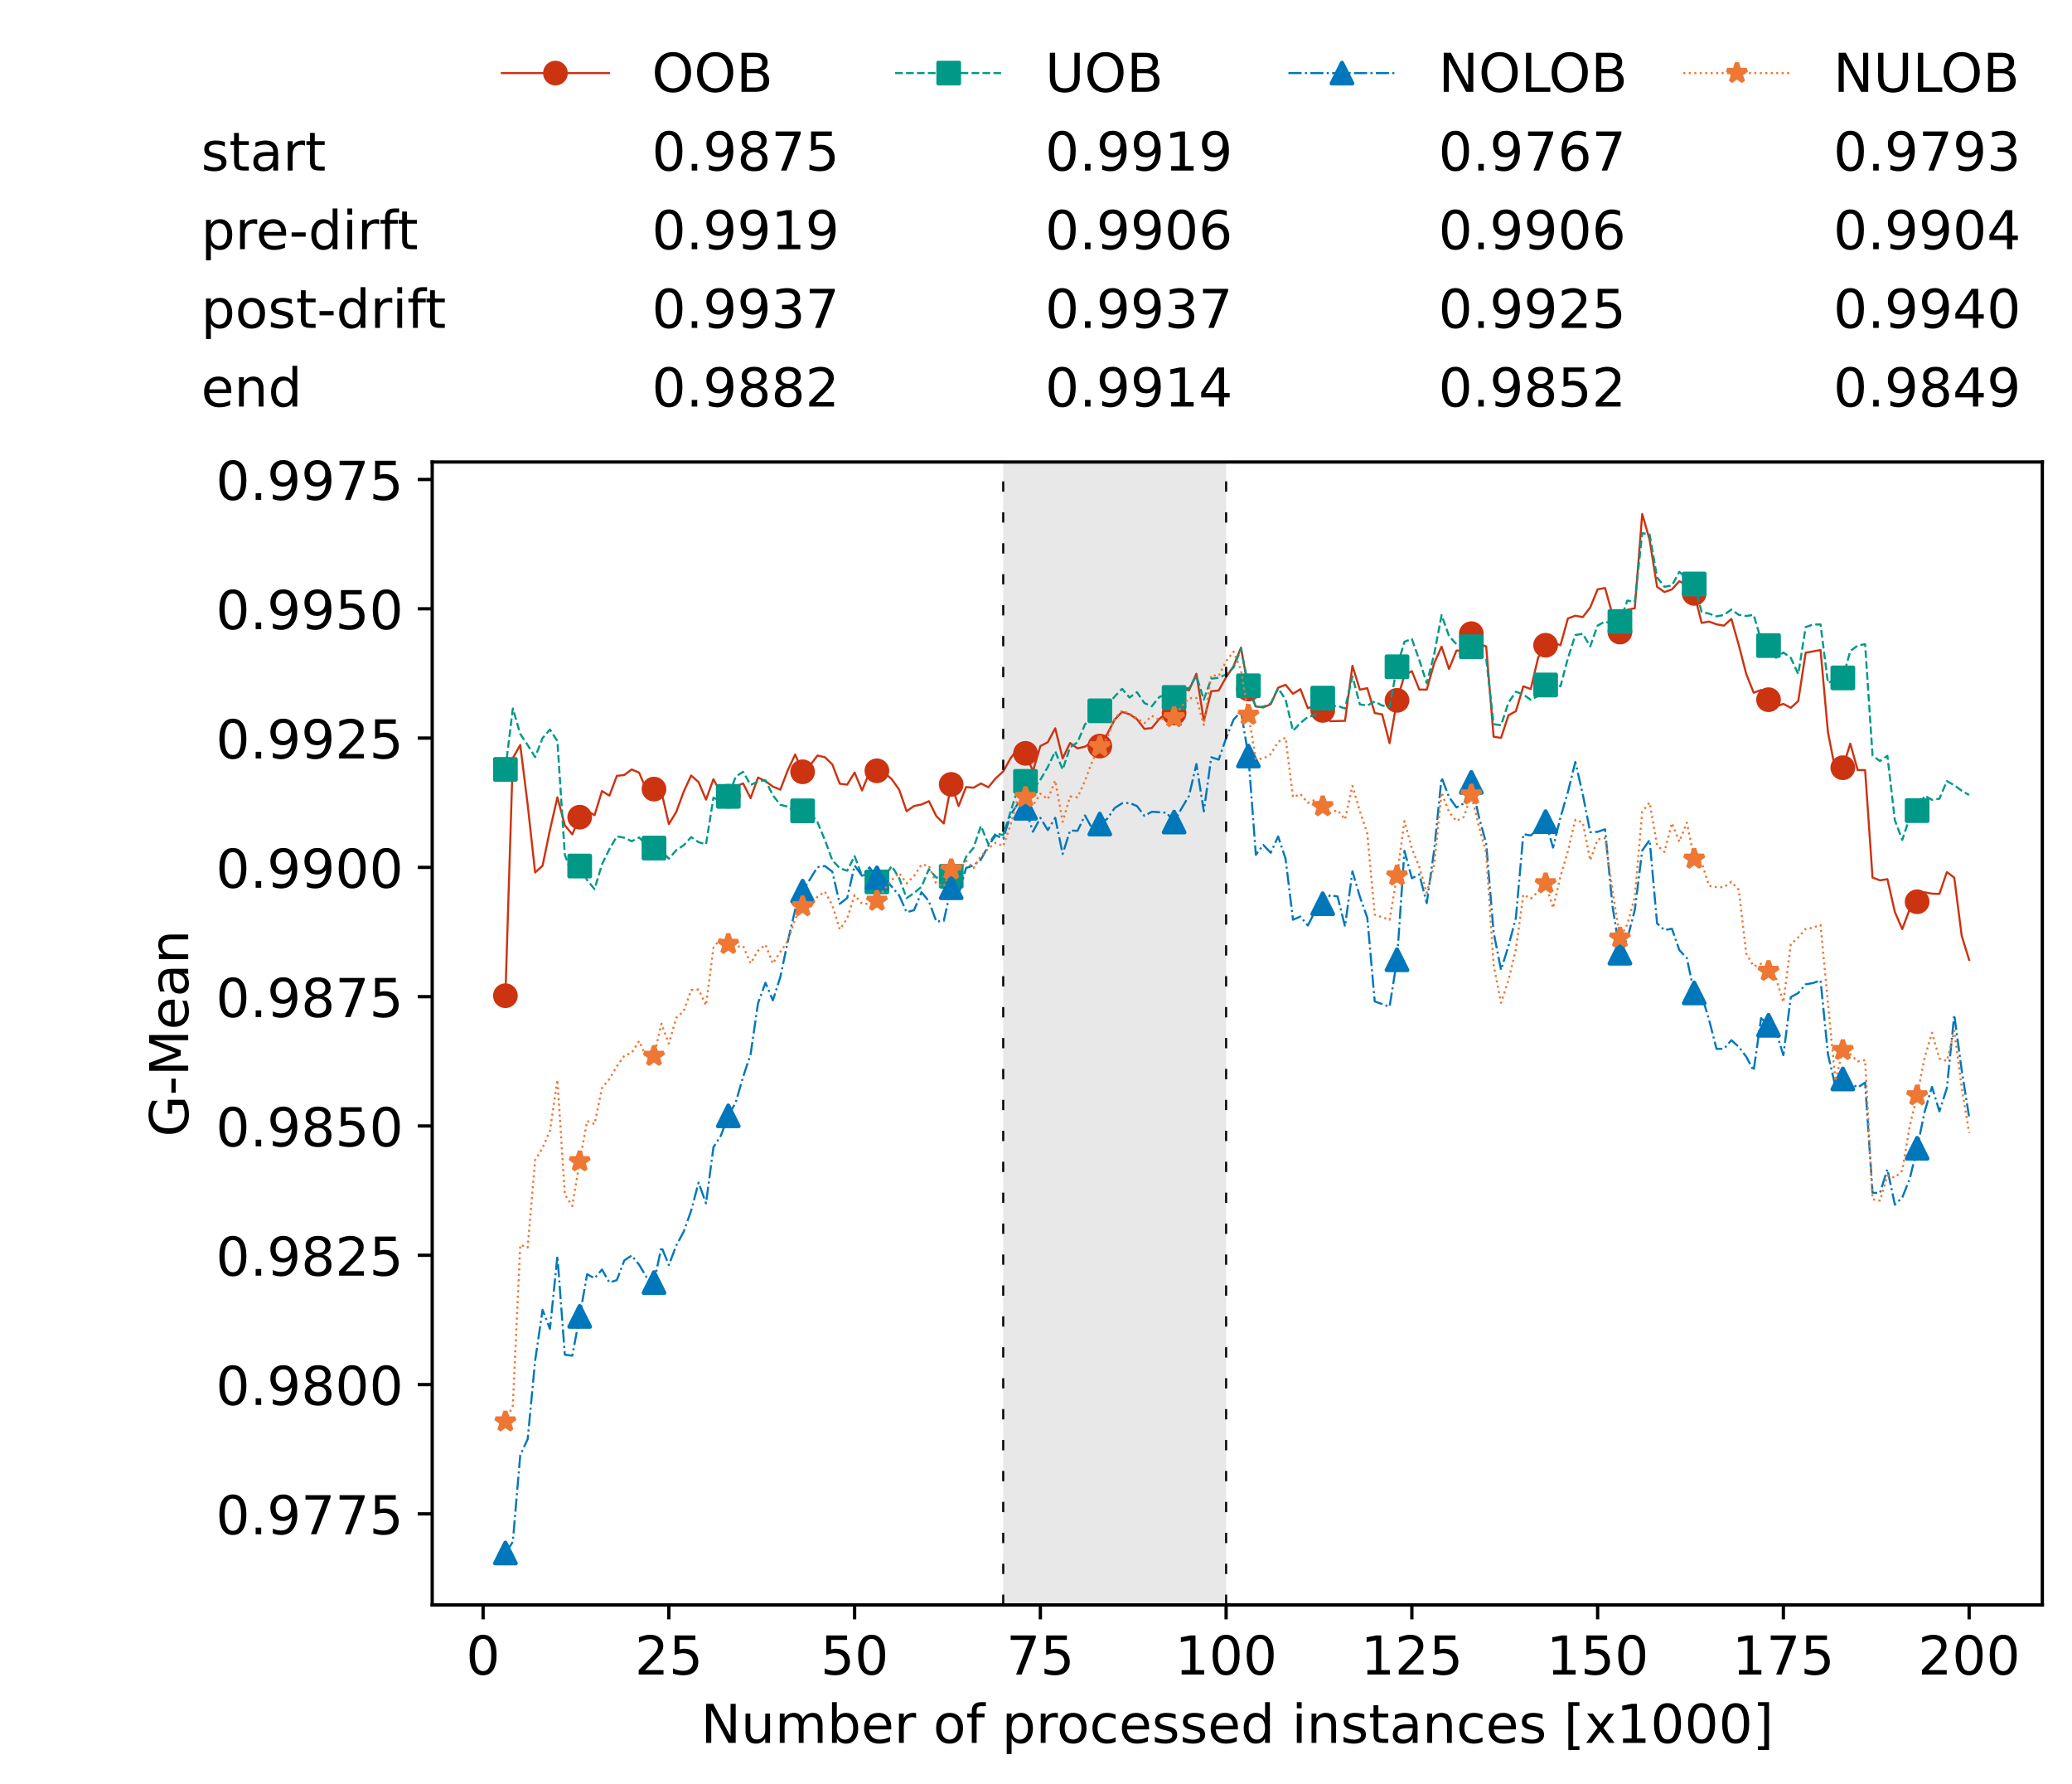 <?xml version="1.0" encoding="utf-8" standalone="no"?>
<!DOCTYPE svg PUBLIC "-//W3C//DTD SVG 1.1//EN"
  "http://www.w3.org/Graphics/SVG/1.1/DTD/svg11.dtd">
<!-- Created with matplotlib (https://matplotlib.org/) -->
<svg height="432.615pt" version="1.1" viewBox="0 0 502.65 432.615" width="502.65pt" xmlns="http://www.w3.org/2000/svg" xmlns:xlink="http://www.w3.org/1999/xlink">
 <defs>
  <style type="text/css">*{stroke-linecap:butt;stroke-linejoin:round;}</style>
 </defs>
 <g id="figure_1">
  <g id="patch_1">
   <path d="M 0 432.615 
L 502.65 432.615 
L 502.65 0 
L 0 0 
z
" style="fill:#ffffff;"/>
  </g>
  <g id="axes_1">
   <g id="patch_2">
    <path d="M 104.85 389.252 
L 495.45 389.252 
L 495.45 112.052 
L 104.85 112.052 
z
" style="fill:#ffffff;"/>
   </g>
   <g id="patch_3">
    <path clip-path="url(#p2bd2c8f361)" d="M 297.446 389.252 
L 297.446 112.052 
L 243.372 112.052 
L 243.372 389.252 
z
" style="fill:#d3d3d3;opacity:0.5;"/>
   </g>
   <g id="matplotlib.axis_1">
    <g id="xtick_1">
     <g id="line2d_1">
      <defs>
       <path d="M 0 0 
L 0 3.5 
" id="m871a2c546c" style="stroke:#000000;stroke-width:0.8;"/>
      </defs>
      <g>
       <use style="stroke:#000000;stroke-width:0.8;" x="117.197" xlink:href="#m871a2c546c" y="389.252"/>
      </g>
     </g>
     <g id="text_1">
      <!-- 0 -->
      <g transform="translate(113.061 406.13)scale(0.13 -0.13)">
       <defs>
        <path d="M 31.781 66.406 
Q 24.172 66.406 20.328 58.906 
Q 16.5 51.422 16.5 36.375 
Q 16.5 21.391 20.328 13.891 
Q 24.172 6.391 31.781 6.391 
Q 39.453 6.391 43.281 13.891 
Q 47.125 21.391 47.125 36.375 
Q 47.125 51.422 43.281 58.906 
Q 39.453 66.406 31.781 66.406 
z
M 31.781 74.219 
Q 44.047 74.219 50.516 64.516 
Q 56.984 54.828 56.984 36.375 
Q 56.984 17.969 50.516 8.266 
Q 44.047 -1.422 31.781 -1.422 
Q 19.531 -1.422 13.062 8.266 
Q 6.594 17.969 6.594 36.375 
Q 6.594 54.828 13.062 64.516 
Q 19.531 74.219 31.781 74.219 
z
" id="DejaVuSans-48"/>
       </defs>
       <use xlink:href="#DejaVuSans-48"/>
      </g>
     </g>
    </g>
    <g id="xtick_2">
     <g id="line2d_2">
      <g>
       <use style="stroke:#000000;stroke-width:0.8;" x="162.259" xlink:href="#m871a2c546c" y="389.252"/>
      </g>
     </g>
     <g id="text_2">
      <!-- 25 -->
      <g transform="translate(153.988 406.13)scale(0.13 -0.13)">
       <defs>
        <path d="M 19.188 8.297 
L 53.609 8.297 
L 53.609 0 
L 7.328 0 
L 7.328 8.297 
Q 12.938 14.109 22.625 23.891 
Q 32.328 33.688 34.812 36.531 
Q 39.547 41.844 41.422 45.531 
Q 43.312 49.219 43.312 52.781 
Q 43.312 58.594 39.234 62.25 
Q 35.156 65.922 28.609 65.922 
Q 23.969 65.922 18.812 64.312 
Q 13.672 62.703 7.812 59.422 
L 7.812 69.391 
Q 13.766 71.781 18.938 73 
Q 24.125 74.219 28.422 74.219 
Q 39.75 74.219 46.484 68.547 
Q 53.219 62.891 53.219 53.422 
Q 53.219 48.922 51.531 44.891 
Q 49.859 40.875 45.406 35.406 
Q 44.188 33.984 37.641 27.219 
Q 31.109 20.453 19.188 8.297 
z
" id="DejaVuSans-50"/>
        <path d="M 10.797 72.906 
L 49.516 72.906 
L 49.516 64.594 
L 19.828 64.594 
L 19.828 46.734 
Q 21.969 47.469 24.109 47.828 
Q 26.266 48.188 28.422 48.188 
Q 40.625 48.188 47.75 41.5 
Q 54.891 34.812 54.891 23.391 
Q 54.891 11.625 47.562 5.094 
Q 40.234 -1.422 26.906 -1.422 
Q 22.312 -1.422 17.547 -0.641 
Q 12.797 0.141 7.719 1.703 
L 7.719 11.625 
Q 12.109 9.234 16.797 8.062 
Q 21.484 6.891 26.703 6.891 
Q 35.156 6.891 40.078 11.328 
Q 45.016 15.766 45.016 23.391 
Q 45.016 31 40.078 35.438 
Q 35.156 39.891 26.703 39.891 
Q 22.75 39.891 18.812 39.016 
Q 14.891 38.141 10.797 36.281 
z
" id="DejaVuSans-53"/>
       </defs>
       <use xlink:href="#DejaVuSans-50"/>
       <use x="63.623" xlink:href="#DejaVuSans-53"/>
      </g>
     </g>
    </g>
    <g id="xtick_3">
     <g id="line2d_3">
      <g>
       <use style="stroke:#000000;stroke-width:0.8;" x="207.322" xlink:href="#m871a2c546c" y="389.252"/>
      </g>
     </g>
     <g id="text_3">
      <!-- 50 -->
      <g transform="translate(199.05 406.13)scale(0.13 -0.13)">
       <use xlink:href="#DejaVuSans-53"/>
       <use x="63.623" xlink:href="#DejaVuSans-48"/>
      </g>
     </g>
    </g>
    <g id="xtick_4">
     <g id="line2d_4">
      <g>
       <use style="stroke:#000000;stroke-width:0.8;" x="252.384" xlink:href="#m871a2c546c" y="389.252"/>
      </g>
     </g>
     <g id="text_4">
      <!-- 75 -->
      <g transform="translate(244.113 406.13)scale(0.13 -0.13)">
       <defs>
        <path d="M 8.203 72.906 
L 55.078 72.906 
L 55.078 68.703 
L 28.609 0 
L 18.312 0 
L 43.219 64.594 
L 8.203 64.594 
z
" id="DejaVuSans-55"/>
       </defs>
       <use xlink:href="#DejaVuSans-55"/>
       <use x="63.623" xlink:href="#DejaVuSans-53"/>
      </g>
     </g>
    </g>
    <g id="xtick_5">
     <g id="line2d_5">
      <g>
       <use style="stroke:#000000;stroke-width:0.8;" x="297.446" xlink:href="#m871a2c546c" y="389.252"/>
      </g>
     </g>
     <g id="text_5">
      <!-- 100 -->
      <g transform="translate(285.039 406.13)scale(0.13 -0.13)">
       <defs>
        <path d="M 12.406 8.297 
L 28.516 8.297 
L 28.516 63.922 
L 10.984 60.406 
L 10.984 69.391 
L 28.422 72.906 
L 38.281 72.906 
L 38.281 8.297 
L 54.391 8.297 
L 54.391 0 
L 12.406 0 
z
" id="DejaVuSans-49"/>
       </defs>
       <use xlink:href="#DejaVuSans-49"/>
       <use x="63.623" xlink:href="#DejaVuSans-48"/>
       <use x="127.246" xlink:href="#DejaVuSans-48"/>
      </g>
     </g>
    </g>
    <g id="xtick_6">
     <g id="line2d_6">
      <g>
       <use style="stroke:#000000;stroke-width:0.8;" x="342.509" xlink:href="#m871a2c546c" y="389.252"/>
      </g>
     </g>
     <g id="text_6">
      <!-- 125 -->
      <g transform="translate(330.102 406.13)scale(0.13 -0.13)">
       <use xlink:href="#DejaVuSans-49"/>
       <use x="63.623" xlink:href="#DejaVuSans-50"/>
       <use x="127.246" xlink:href="#DejaVuSans-53"/>
      </g>
     </g>
    </g>
    <g id="xtick_7">
     <g id="line2d_7">
      <g>
       <use style="stroke:#000000;stroke-width:0.8;" x="387.571" xlink:href="#m871a2c546c" y="389.252"/>
      </g>
     </g>
     <g id="text_7">
      <!-- 150 -->
      <g transform="translate(375.164 406.13)scale(0.13 -0.13)">
       <use xlink:href="#DejaVuSans-49"/>
       <use x="63.623" xlink:href="#DejaVuSans-53"/>
       <use x="127.246" xlink:href="#DejaVuSans-48"/>
      </g>
     </g>
    </g>
    <g id="xtick_8">
     <g id="line2d_8">
      <g>
       <use style="stroke:#000000;stroke-width:0.8;" x="432.633" xlink:href="#m871a2c546c" y="389.252"/>
      </g>
     </g>
     <g id="text_8">
      <!-- 175 -->
      <g transform="translate(420.226 406.13)scale(0.13 -0.13)">
       <use xlink:href="#DejaVuSans-49"/>
       <use x="63.623" xlink:href="#DejaVuSans-55"/>
       <use x="127.246" xlink:href="#DejaVuSans-53"/>
      </g>
     </g>
    </g>
    <g id="xtick_9">
     <g id="line2d_9">
      <g>
       <use style="stroke:#000000;stroke-width:0.8;" x="477.695" xlink:href="#m871a2c546c" y="389.252"/>
      </g>
     </g>
     <g id="text_9">
      <!-- 200 -->
      <g transform="translate(465.289 406.13)scale(0.13 -0.13)">
       <use xlink:href="#DejaVuSans-50"/>
       <use x="63.623" xlink:href="#DejaVuSans-48"/>
       <use x="127.246" xlink:href="#DejaVuSans-48"/>
      </g>
     </g>
    </g>
    <g id="text_10">
     <!-- Number of processed instances [x1000] -->
     <g transform="translate(170.025 422.711)scale(0.13 -0.13)">
      <defs>
       <path d="M 9.812 72.906 
L 23.094 72.906 
L 55.422 11.922 
L 55.422 72.906 
L 64.984 72.906 
L 64.984 0 
L 51.703 0 
L 19.391 60.984 
L 19.391 0 
L 9.812 0 
z
" id="DejaVuSans-78"/>
       <path d="M 8.5 21.578 
L 8.5 54.688 
L 17.484 54.688 
L 17.484 21.922 
Q 17.484 14.156 20.5 10.266 
Q 23.531 6.391 29.594 6.391 
Q 36.859 6.391 41.078 11.031 
Q 45.312 15.672 45.312 23.688 
L 45.312 54.688 
L 54.297 54.688 
L 54.297 0 
L 45.312 0 
L 45.312 8.406 
Q 42.047 3.422 37.719 1 
Q 33.406 -1.422 27.688 -1.422 
Q 18.266 -1.422 13.375 4.438 
Q 8.5 10.297 8.5 21.578 
z
M 31.109 56 
z
" id="DejaVuSans-117"/>
       <path d="M 52 44.188 
Q 55.375 50.25 60.062 53.125 
Q 64.75 56 71.094 56 
Q 79.641 56 84.281 50.016 
Q 88.922 44.047 88.922 33.016 
L 88.922 0 
L 79.891 0 
L 79.891 32.719 
Q 79.891 40.578 77.094 44.375 
Q 74.312 48.188 68.609 48.188 
Q 61.625 48.188 57.562 43.547 
Q 53.516 38.922 53.516 30.906 
L 53.516 0 
L 44.484 0 
L 44.484 32.719 
Q 44.484 40.625 41.703 44.406 
Q 38.922 48.188 33.109 48.188 
Q 26.219 48.188 22.156 43.531 
Q 18.109 38.875 18.109 30.906 
L 18.109 0 
L 9.078 0 
L 9.078 54.688 
L 18.109 54.688 
L 18.109 46.188 
Q 21.188 51.219 25.484 53.609 
Q 29.781 56 35.688 56 
Q 41.656 56 45.828 52.969 
Q 50 49.953 52 44.188 
z
" id="DejaVuSans-109"/>
       <path d="M 48.688 27.297 
Q 48.688 37.203 44.609 42.844 
Q 40.531 48.484 33.406 48.484 
Q 26.266 48.484 22.188 42.844 
Q 18.109 37.203 18.109 27.297 
Q 18.109 17.391 22.188 11.75 
Q 26.266 6.109 33.406 6.109 
Q 40.531 6.109 44.609 11.75 
Q 48.688 17.391 48.688 27.297 
z
M 18.109 46.391 
Q 20.953 51.266 25.266 53.625 
Q 29.594 56 35.594 56 
Q 45.562 56 51.781 48.094 
Q 58.016 40.188 58.016 27.297 
Q 58.016 14.406 51.781 6.484 
Q 45.562 -1.422 35.594 -1.422 
Q 29.594 -1.422 25.266 0.953 
Q 20.953 3.328 18.109 8.203 
L 18.109 0 
L 9.078 0 
L 9.078 75.984 
L 18.109 75.984 
z
" id="DejaVuSans-98"/>
       <path d="M 56.203 29.594 
L 56.203 25.203 
L 14.891 25.203 
Q 15.484 15.922 20.484 11.062 
Q 25.484 6.203 34.422 6.203 
Q 39.594 6.203 44.453 7.469 
Q 49.312 8.734 54.109 11.281 
L 54.109 2.781 
Q 49.266 0.734 44.188 -0.344 
Q 39.109 -1.422 33.891 -1.422 
Q 20.797 -1.422 13.156 6.188 
Q 5.516 13.812 5.516 26.812 
Q 5.516 40.234 12.766 48.109 
Q 20.016 56 32.328 56 
Q 43.359 56 49.781 48.891 
Q 56.203 41.797 56.203 29.594 
z
M 47.219 32.234 
Q 47.125 39.594 43.094 43.984 
Q 39.062 48.391 32.422 48.391 
Q 24.906 48.391 20.391 44.141 
Q 15.875 39.891 15.188 32.172 
z
" id="DejaVuSans-101"/>
       <path d="M 41.109 46.297 
Q 39.594 47.172 37.812 47.578 
Q 36.031 48 33.891 48 
Q 26.266 48 22.188 43.047 
Q 18.109 38.094 18.109 28.812 
L 18.109 0 
L 9.078 0 
L 9.078 54.688 
L 18.109 54.688 
L 18.109 46.188 
Q 20.953 51.172 25.484 53.578 
Q 30.031 56 36.531 56 
Q 37.453 56 38.578 55.875 
Q 39.703 55.766 41.062 55.516 
z
" id="DejaVuSans-114"/>
       <path id="DejaVuSans-32"/>
       <path d="M 30.609 48.391 
Q 23.391 48.391 19.188 42.75 
Q 14.984 37.109 14.984 27.297 
Q 14.984 17.484 19.156 11.844 
Q 23.344 6.203 30.609 6.203 
Q 37.797 6.203 41.984 11.859 
Q 46.188 17.531 46.188 27.297 
Q 46.188 37.016 41.984 42.703 
Q 37.797 48.391 30.609 48.391 
z
M 30.609 56 
Q 42.328 56 49.016 48.375 
Q 55.719 40.766 55.719 27.297 
Q 55.719 13.875 49.016 6.219 
Q 42.328 -1.422 30.609 -1.422 
Q 18.844 -1.422 12.172 6.219 
Q 5.516 13.875 5.516 27.297 
Q 5.516 40.766 12.172 48.375 
Q 18.844 56 30.609 56 
z
" id="DejaVuSans-111"/>
       <path d="M 37.109 75.984 
L 37.109 68.5 
L 28.516 68.5 
Q 23.688 68.5 21.797 66.547 
Q 19.922 64.594 19.922 59.516 
L 19.922 54.688 
L 34.719 54.688 
L 34.719 47.703 
L 19.922 47.703 
L 19.922 0 
L 10.891 0 
L 10.891 47.703 
L 2.297 47.703 
L 2.297 54.688 
L 10.891 54.688 
L 10.891 58.5 
Q 10.891 67.625 15.141 71.797 
Q 19.391 75.984 28.609 75.984 
z
" id="DejaVuSans-102"/>
       <path d="M 18.109 8.203 
L 18.109 -20.797 
L 9.078 -20.797 
L 9.078 54.688 
L 18.109 54.688 
L 18.109 46.391 
Q 20.953 51.266 25.266 53.625 
Q 29.594 56 35.594 56 
Q 45.562 56 51.781 48.094 
Q 58.016 40.188 58.016 27.297 
Q 58.016 14.406 51.781 6.484 
Q 45.562 -1.422 35.594 -1.422 
Q 29.594 -1.422 25.266 0.953 
Q 20.953 3.328 18.109 8.203 
z
M 48.688 27.297 
Q 48.688 37.203 44.609 42.844 
Q 40.531 48.484 33.406 48.484 
Q 26.266 48.484 22.188 42.844 
Q 18.109 37.203 18.109 27.297 
Q 18.109 17.391 22.188 11.75 
Q 26.266 6.109 33.406 6.109 
Q 40.531 6.109 44.609 11.75 
Q 48.688 17.391 48.688 27.297 
z
" id="DejaVuSans-112"/>
       <path d="M 48.781 52.594 
L 48.781 44.188 
Q 44.969 46.297 41.141 47.344 
Q 37.312 48.391 33.406 48.391 
Q 24.656 48.391 19.812 42.844 
Q 14.984 37.312 14.984 27.297 
Q 14.984 17.281 19.812 11.734 
Q 24.656 6.203 33.406 6.203 
Q 37.312 6.203 41.141 7.25 
Q 44.969 8.297 48.781 10.406 
L 48.781 2.094 
Q 45.016 0.344 40.984 -0.531 
Q 36.969 -1.422 32.422 -1.422 
Q 20.062 -1.422 12.781 6.344 
Q 5.516 14.109 5.516 27.297 
Q 5.516 40.672 12.859 48.328 
Q 20.219 56 33.016 56 
Q 37.156 56 41.109 55.141 
Q 45.062 54.297 48.781 52.594 
z
" id="DejaVuSans-99"/>
       <path d="M 44.281 53.078 
L 44.281 44.578 
Q 40.484 46.531 36.375 47.5 
Q 32.281 48.484 27.875 48.484 
Q 21.188 48.484 17.844 46.438 
Q 14.5 44.391 14.5 40.281 
Q 14.5 37.156 16.891 35.375 
Q 19.281 33.594 26.516 31.984 
L 29.594 31.297 
Q 39.156 29.25 43.188 25.516 
Q 47.219 21.781 47.219 15.094 
Q 47.219 7.469 41.188 3.016 
Q 35.156 -1.422 24.609 -1.422 
Q 20.219 -1.422 15.453 -0.562 
Q 10.688 0.297 5.422 2 
L 5.422 11.281 
Q 10.406 8.688 15.234 7.391 
Q 20.062 6.109 24.812 6.109 
Q 31.156 6.109 34.562 8.281 
Q 37.984 10.453 37.984 14.406 
Q 37.984 18.062 35.516 20.016 
Q 33.062 21.969 24.703 23.781 
L 21.578 24.516 
Q 13.234 26.266 9.516 29.906 
Q 5.812 33.547 5.812 39.891 
Q 5.812 47.609 11.281 51.797 
Q 16.75 56 26.812 56 
Q 31.781 56 36.172 55.266 
Q 40.578 54.547 44.281 53.078 
z
" id="DejaVuSans-115"/>
       <path d="M 45.406 46.391 
L 45.406 75.984 
L 54.391 75.984 
L 54.391 0 
L 45.406 0 
L 45.406 8.203 
Q 42.578 3.328 38.25 0.953 
Q 33.938 -1.422 27.875 -1.422 
Q 17.969 -1.422 11.734 6.484 
Q 5.516 14.406 5.516 27.297 
Q 5.516 40.188 11.734 48.094 
Q 17.969 56 27.875 56 
Q 33.938 56 38.25 53.625 
Q 42.578 51.266 45.406 46.391 
z
M 14.797 27.297 
Q 14.797 17.391 18.875 11.75 
Q 22.953 6.109 30.078 6.109 
Q 37.203 6.109 41.297 11.75 
Q 45.406 17.391 45.406 27.297 
Q 45.406 37.203 41.297 42.844 
Q 37.203 48.484 30.078 48.484 
Q 22.953 48.484 18.875 42.844 
Q 14.797 37.203 14.797 27.297 
z
" id="DejaVuSans-100"/>
       <path d="M 9.422 54.688 
L 18.406 54.688 
L 18.406 0 
L 9.422 0 
z
M 9.422 75.984 
L 18.406 75.984 
L 18.406 64.594 
L 9.422 64.594 
z
" id="DejaVuSans-105"/>
       <path d="M 54.891 33.016 
L 54.891 0 
L 45.906 0 
L 45.906 32.719 
Q 45.906 40.484 42.875 44.328 
Q 39.844 48.188 33.797 48.188 
Q 26.516 48.188 22.312 43.547 
Q 18.109 38.922 18.109 30.906 
L 18.109 0 
L 9.078 0 
L 9.078 54.688 
L 18.109 54.688 
L 18.109 46.188 
Q 21.344 51.125 25.703 53.562 
Q 30.078 56 35.797 56 
Q 45.219 56 50.047 50.172 
Q 54.891 44.344 54.891 33.016 
z
" id="DejaVuSans-110"/>
       <path d="M 18.312 70.219 
L 18.312 54.688 
L 36.812 54.688 
L 36.812 47.703 
L 18.312 47.703 
L 18.312 18.016 
Q 18.312 11.328 20.141 9.422 
Q 21.969 7.516 27.594 7.516 
L 36.812 7.516 
L 36.812 0 
L 27.594 0 
Q 17.188 0 13.234 3.875 
Q 9.281 7.766 9.281 18.016 
L 9.281 47.703 
L 2.688 47.703 
L 2.688 54.688 
L 9.281 54.688 
L 9.281 70.219 
z
" id="DejaVuSans-116"/>
       <path d="M 34.281 27.484 
Q 23.391 27.484 19.188 25 
Q 14.984 22.516 14.984 16.5 
Q 14.984 11.719 18.141 8.906 
Q 21.297 6.109 26.703 6.109 
Q 34.188 6.109 38.703 11.406 
Q 43.219 16.703 43.219 25.484 
L 43.219 27.484 
z
M 52.203 31.203 
L 52.203 0 
L 43.219 0 
L 43.219 8.297 
Q 40.141 3.328 35.547 0.953 
Q 30.953 -1.422 24.312 -1.422 
Q 15.922 -1.422 10.953 3.297 
Q 6 8.016 6 15.922 
Q 6 25.141 12.172 29.828 
Q 18.359 34.516 30.609 34.516 
L 43.219 34.516 
L 43.219 35.406 
Q 43.219 41.609 39.141 45 
Q 35.062 48.391 27.688 48.391 
Q 23 48.391 18.547 47.266 
Q 14.109 46.141 10.016 43.891 
L 10.016 52.203 
Q 14.938 54.109 19.578 55.047 
Q 24.219 56 28.609 56 
Q 40.484 56 46.344 49.844 
Q 52.203 43.703 52.203 31.203 
z
" id="DejaVuSans-97"/>
       <path d="M 8.594 75.984 
L 29.297 75.984 
L 29.297 69 
L 17.578 69 
L 17.578 -6.203 
L 29.297 -6.203 
L 29.297 -13.188 
L 8.594 -13.188 
z
" id="DejaVuSans-91"/>
       <path d="M 54.891 54.688 
L 35.109 28.078 
L 55.906 0 
L 45.312 0 
L 29.391 21.484 
L 13.484 0 
L 2.875 0 
L 24.125 28.609 
L 4.688 54.688 
L 15.281 54.688 
L 29.781 35.203 
L 44.281 54.688 
z
" id="DejaVuSans-120"/>
       <path d="M 30.422 75.984 
L 30.422 -13.188 
L 9.719 -13.188 
L 9.719 -6.203 
L 21.391 -6.203 
L 21.391 69 
L 9.719 69 
L 9.719 75.984 
z
" id="DejaVuSans-93"/>
      </defs>
      <use xlink:href="#DejaVuSans-78"/>
      <use x="74.805" xlink:href="#DejaVuSans-117"/>
      <use x="138.184" xlink:href="#DejaVuSans-109"/>
      <use x="235.596" xlink:href="#DejaVuSans-98"/>
      <use x="299.072" xlink:href="#DejaVuSans-101"/>
      <use x="360.596" xlink:href="#DejaVuSans-114"/>
      <use x="401.709" xlink:href="#DejaVuSans-32"/>
      <use x="433.496" xlink:href="#DejaVuSans-111"/>
      <use x="494.678" xlink:href="#DejaVuSans-102"/>
      <use x="529.883" xlink:href="#DejaVuSans-32"/>
      <use x="561.67" xlink:href="#DejaVuSans-112"/>
      <use x="625.146" xlink:href="#DejaVuSans-114"/>
      <use x="664.01" xlink:href="#DejaVuSans-111"/>
      <use x="725.191" xlink:href="#DejaVuSans-99"/>
      <use x="780.172" xlink:href="#DejaVuSans-101"/>
      <use x="841.695" xlink:href="#DejaVuSans-115"/>
      <use x="893.795" xlink:href="#DejaVuSans-115"/>
      <use x="945.895" xlink:href="#DejaVuSans-101"/>
      <use x="1007.418" xlink:href="#DejaVuSans-100"/>
      <use x="1070.895" xlink:href="#DejaVuSans-32"/>
      <use x="1102.682" xlink:href="#DejaVuSans-105"/>
      <use x="1130.465" xlink:href="#DejaVuSans-110"/>
      <use x="1193.844" xlink:href="#DejaVuSans-115"/>
      <use x="1245.943" xlink:href="#DejaVuSans-116"/>
      <use x="1285.152" xlink:href="#DejaVuSans-97"/>
      <use x="1346.432" xlink:href="#DejaVuSans-110"/>
      <use x="1409.811" xlink:href="#DejaVuSans-99"/>
      <use x="1464.791" xlink:href="#DejaVuSans-101"/>
      <use x="1526.314" xlink:href="#DejaVuSans-115"/>
      <use x="1578.414" xlink:href="#DejaVuSans-32"/>
      <use x="1610.201" xlink:href="#DejaVuSans-91"/>
      <use x="1649.215" xlink:href="#DejaVuSans-120"/>
      <use x="1708.395" xlink:href="#DejaVuSans-49"/>
      <use x="1772.018" xlink:href="#DejaVuSans-48"/>
      <use x="1835.641" xlink:href="#DejaVuSans-48"/>
      <use x="1899.264" xlink:href="#DejaVuSans-48"/>
      <use x="1962.887" xlink:href="#DejaVuSans-93"/>
     </g>
    </g>
   </g>
   <g id="matplotlib.axis_2">
    <g id="ytick_1">
     <g id="line2d_10">
      <defs>
       <path d="M 0 0 
L -3.5 0 
" id="m1675fbb66e" style="stroke:#000000;stroke-width:0.8;"/>
      </defs>
      <g>
       <use style="stroke:#000000;stroke-width:0.8;" x="104.85" xlink:href="#m1675fbb66e" y="367.166"/>
      </g>
     </g>
     <g id="text_11">
      <!-- 0.9775 -->
      <g transform="translate(52.362 372.105)scale(0.13 -0.13)">
       <defs>
        <path d="M 10.688 12.406 
L 21 12.406 
L 21 0 
L 10.688 0 
z
" id="DejaVuSans-46"/>
        <path d="M 10.984 1.516 
L 10.984 10.5 
Q 14.703 8.734 18.5 7.812 
Q 22.312 6.891 25.984 6.891 
Q 35.75 6.891 40.891 13.453 
Q 46.047 20.016 46.781 33.406 
Q 43.953 29.203 39.594 26.953 
Q 35.25 24.703 29.984 24.703 
Q 19.047 24.703 12.672 31.312 
Q 6.297 37.938 6.297 49.422 
Q 6.297 60.641 12.938 67.422 
Q 19.578 74.219 30.609 74.219 
Q 43.266 74.219 49.922 64.516 
Q 56.594 54.828 56.594 36.375 
Q 56.594 19.141 48.406 8.859 
Q 40.234 -1.422 26.422 -1.422 
Q 22.703 -1.422 18.891 -0.688 
Q 15.094 0.047 10.984 1.516 
z
M 30.609 32.422 
Q 37.25 32.422 41.125 36.953 
Q 45.016 41.5 45.016 49.422 
Q 45.016 57.281 41.125 61.844 
Q 37.25 66.406 30.609 66.406 
Q 23.969 66.406 20.094 61.844 
Q 16.219 57.281 16.219 49.422 
Q 16.219 41.5 20.094 36.953 
Q 23.969 32.422 30.609 32.422 
z
" id="DejaVuSans-57"/>
       </defs>
       <use xlink:href="#DejaVuSans-48"/>
       <use x="63.623" xlink:href="#DejaVuSans-46"/>
       <use x="95.41" xlink:href="#DejaVuSans-57"/>
       <use x="159.033" xlink:href="#DejaVuSans-55"/>
       <use x="222.656" xlink:href="#DejaVuSans-55"/>
       <use x="286.279" xlink:href="#DejaVuSans-53"/>
      </g>
     </g>
    </g>
    <g id="ytick_2">
     <g id="line2d_11">
      <g>
       <use style="stroke:#000000;stroke-width:0.8;" x="104.85" xlink:href="#m1675fbb66e" y="335.806"/>
      </g>
     </g>
     <g id="text_12">
      <!-- 0.9800 -->
      <g transform="translate(52.362 340.745)scale(0.13 -0.13)">
       <defs>
        <path d="M 31.781 34.625 
Q 24.75 34.625 20.719 30.859 
Q 16.703 27.094 16.703 20.516 
Q 16.703 13.922 20.719 10.156 
Q 24.75 6.391 31.781 6.391 
Q 38.812 6.391 42.859 10.172 
Q 46.922 13.969 46.922 20.516 
Q 46.922 27.094 42.891 30.859 
Q 38.875 34.625 31.781 34.625 
z
M 21.922 38.812 
Q 15.578 40.375 12.031 44.719 
Q 8.5 49.078 8.5 55.328 
Q 8.5 64.062 14.719 69.141 
Q 20.953 74.219 31.781 74.219 
Q 42.672 74.219 48.875 69.141 
Q 55.078 64.062 55.078 55.328 
Q 55.078 49.078 51.531 44.719 
Q 48 40.375 41.703 38.812 
Q 48.828 37.156 52.797 32.312 
Q 56.781 27.484 56.781 20.516 
Q 56.781 9.906 50.312 4.234 
Q 43.844 -1.422 31.781 -1.422 
Q 19.734 -1.422 13.25 4.234 
Q 6.781 9.906 6.781 20.516 
Q 6.781 27.484 10.781 32.312 
Q 14.797 37.156 21.922 38.812 
z
M 18.312 54.391 
Q 18.312 48.734 21.844 45.562 
Q 25.391 42.391 31.781 42.391 
Q 38.141 42.391 41.719 45.562 
Q 45.312 48.734 45.312 54.391 
Q 45.312 60.062 41.719 63.234 
Q 38.141 66.406 31.781 66.406 
Q 25.391 66.406 21.844 63.234 
Q 18.312 60.062 18.312 54.391 
z
" id="DejaVuSans-56"/>
       </defs>
       <use xlink:href="#DejaVuSans-48"/>
       <use x="63.623" xlink:href="#DejaVuSans-46"/>
       <use x="95.41" xlink:href="#DejaVuSans-57"/>
       <use x="159.033" xlink:href="#DejaVuSans-56"/>
       <use x="222.656" xlink:href="#DejaVuSans-48"/>
       <use x="286.279" xlink:href="#DejaVuSans-48"/>
      </g>
     </g>
    </g>
    <g id="ytick_3">
     <g id="line2d_12">
      <g>
       <use style="stroke:#000000;stroke-width:0.8;" x="104.85" xlink:href="#m1675fbb66e" y="304.447"/>
      </g>
     </g>
     <g id="text_13">
      <!-- 0.9825 -->
      <g transform="translate(52.362 309.386)scale(0.13 -0.13)">
       <use xlink:href="#DejaVuSans-48"/>
       <use x="63.623" xlink:href="#DejaVuSans-46"/>
       <use x="95.41" xlink:href="#DejaVuSans-57"/>
       <use x="159.033" xlink:href="#DejaVuSans-56"/>
       <use x="222.656" xlink:href="#DejaVuSans-50"/>
       <use x="286.279" xlink:href="#DejaVuSans-53"/>
      </g>
     </g>
    </g>
    <g id="ytick_4">
     <g id="line2d_13">
      <g>
       <use style="stroke:#000000;stroke-width:0.8;" x="104.85" xlink:href="#m1675fbb66e" y="273.088"/>
      </g>
     </g>
     <g id="text_14">
      <!-- 0.9850 -->
      <g transform="translate(52.362 278.027)scale(0.13 -0.13)">
       <use xlink:href="#DejaVuSans-48"/>
       <use x="63.623" xlink:href="#DejaVuSans-46"/>
       <use x="95.41" xlink:href="#DejaVuSans-57"/>
       <use x="159.033" xlink:href="#DejaVuSans-56"/>
       <use x="222.656" xlink:href="#DejaVuSans-53"/>
       <use x="286.279" xlink:href="#DejaVuSans-48"/>
      </g>
     </g>
    </g>
    <g id="ytick_5">
     <g id="line2d_14">
      <g>
       <use style="stroke:#000000;stroke-width:0.8;" x="104.85" xlink:href="#m1675fbb66e" y="241.729"/>
      </g>
     </g>
     <g id="text_15">
      <!-- 0.9875 -->
      <g transform="translate(52.362 246.668)scale(0.13 -0.13)">
       <use xlink:href="#DejaVuSans-48"/>
       <use x="63.623" xlink:href="#DejaVuSans-46"/>
       <use x="95.41" xlink:href="#DejaVuSans-57"/>
       <use x="159.033" xlink:href="#DejaVuSans-56"/>
       <use x="222.656" xlink:href="#DejaVuSans-55"/>
       <use x="286.279" xlink:href="#DejaVuSans-53"/>
      </g>
     </g>
    </g>
    <g id="ytick_6">
     <g id="line2d_15">
      <g>
       <use style="stroke:#000000;stroke-width:0.8;" x="104.85" xlink:href="#m1675fbb66e" y="210.369"/>
      </g>
     </g>
     <g id="text_16">
      <!-- 0.9900 -->
      <g transform="translate(52.362 215.308)scale(0.13 -0.13)">
       <use xlink:href="#DejaVuSans-48"/>
       <use x="63.623" xlink:href="#DejaVuSans-46"/>
       <use x="95.41" xlink:href="#DejaVuSans-57"/>
       <use x="159.033" xlink:href="#DejaVuSans-57"/>
       <use x="222.656" xlink:href="#DejaVuSans-48"/>
       <use x="286.279" xlink:href="#DejaVuSans-48"/>
      </g>
     </g>
    </g>
    <g id="ytick_7">
     <g id="line2d_16">
      <g>
       <use style="stroke:#000000;stroke-width:0.8;" x="104.85" xlink:href="#m1675fbb66e" y="179.01"/>
      </g>
     </g>
     <g id="text_17">
      <!-- 0.9925 -->
      <g transform="translate(52.362 183.949)scale(0.13 -0.13)">
       <use xlink:href="#DejaVuSans-48"/>
       <use x="63.623" xlink:href="#DejaVuSans-46"/>
       <use x="95.41" xlink:href="#DejaVuSans-57"/>
       <use x="159.033" xlink:href="#DejaVuSans-57"/>
       <use x="222.656" xlink:href="#DejaVuSans-50"/>
       <use x="286.279" xlink:href="#DejaVuSans-53"/>
      </g>
     </g>
    </g>
    <g id="ytick_8">
     <g id="line2d_17">
      <g>
       <use style="stroke:#000000;stroke-width:0.8;" x="104.85" xlink:href="#m1675fbb66e" y="147.651"/>
      </g>
     </g>
     <g id="text_18">
      <!-- 0.9950 -->
      <g transform="translate(52.362 152.59)scale(0.13 -0.13)">
       <use xlink:href="#DejaVuSans-48"/>
       <use x="63.623" xlink:href="#DejaVuSans-46"/>
       <use x="95.41" xlink:href="#DejaVuSans-57"/>
       <use x="159.033" xlink:href="#DejaVuSans-57"/>
       <use x="222.656" xlink:href="#DejaVuSans-53"/>
       <use x="286.279" xlink:href="#DejaVuSans-48"/>
      </g>
     </g>
    </g>
    <g id="ytick_9">
     <g id="line2d_18">
      <g>
       <use style="stroke:#000000;stroke-width:0.8;" x="104.85" xlink:href="#m1675fbb66e" y="116.292"/>
      </g>
     </g>
     <g id="text_19">
      <!-- 0.9975 -->
      <g transform="translate(52.362 121.231)scale(0.13 -0.13)">
       <use xlink:href="#DejaVuSans-48"/>
       <use x="63.623" xlink:href="#DejaVuSans-46"/>
       <use x="95.41" xlink:href="#DejaVuSans-57"/>
       <use x="159.033" xlink:href="#DejaVuSans-57"/>
       <use x="222.656" xlink:href="#DejaVuSans-55"/>
       <use x="286.279" xlink:href="#DejaVuSans-53"/>
      </g>
     </g>
    </g>
    <g id="text_20">
     <!-- G-Mean -->
     <g transform="translate(45.659 275.744)rotate(-90)scale(0.13 -0.13)">
      <defs>
       <path d="M 59.516 10.406 
L 59.516 29.984 
L 43.406 29.984 
L 43.406 38.094 
L 69.281 38.094 
L 69.281 6.781 
Q 63.578 2.734 56.688 0.656 
Q 49.812 -1.422 42 -1.422 
Q 24.906 -1.422 15.25 8.562 
Q 5.609 18.562 5.609 36.375 
Q 5.609 54.25 15.25 64.234 
Q 24.906 74.219 42 74.219 
Q 49.125 74.219 55.547 72.453 
Q 61.969 70.703 67.391 67.281 
L 67.391 56.781 
Q 61.922 61.422 55.766 63.766 
Q 49.609 66.109 42.828 66.109 
Q 29.438 66.109 22.719 58.641 
Q 16.016 51.172 16.016 36.375 
Q 16.016 21.625 22.719 14.156 
Q 29.438 6.688 42.828 6.688 
Q 48.047 6.688 52.141 7.594 
Q 56.25 8.5 59.516 10.406 
z
" id="DejaVuSans-71"/>
       <path d="M 4.891 31.391 
L 31.203 31.391 
L 31.203 23.391 
L 4.891 23.391 
z
" id="DejaVuSans-45"/>
       <path d="M 9.812 72.906 
L 24.516 72.906 
L 43.109 23.297 
L 61.812 72.906 
L 76.516 72.906 
L 76.516 0 
L 66.891 0 
L 66.891 64.016 
L 48.094 14.016 
L 38.188 14.016 
L 19.391 64.016 
L 19.391 0 
L 9.812 0 
z
" id="DejaVuSans-77"/>
      </defs>
      <use xlink:href="#DejaVuSans-71"/>
      <use x="77.49" xlink:href="#DejaVuSans-45"/>
      <use x="113.574" xlink:href="#DejaVuSans-77"/>
      <use x="199.854" xlink:href="#DejaVuSans-101"/>
      <use x="261.377" xlink:href="#DejaVuSans-97"/>
      <use x="322.656" xlink:href="#DejaVuSans-110"/>
     </g>
    </g>
   </g>
   <g id="line2d_19"/>
   <g id="line2d_20"/>
   <g id="line2d_21"/>
   <g id="line2d_22"/>
   <g id="line2d_23"/>
   <g id="line2d_24">
    <path clip-path="url(#p2bd2c8f361)" d="M 122.605 241.496 
L 124.407 183.854 
L 126.21 180.689 
L 128.012 195.19 
L 129.815 211.608 
L 131.617 209.975 
L 133.419 201.272 
L 135.222 193.385 
L 137.024 200.148 
L 138.827 202.371 
L 140.629 198.193 
L 142.432 196.647 
L 144.234 197.721 
L 146.037 191.86 
L 147.839 192.964 
L 149.642 188.165 
L 151.444 187.97 
L 153.247 186.618 
L 155.049 187.394 
L 156.852 191.636 
L 158.654 191.384 
L 160.457 192.026 
L 162.259 199.877 
L 164.062 196.909 
L 165.864 191.998 
L 167.667 188.086 
L 169.469 189.686 
L 171.272 193.937 
L 173.074 188.978 
L 174.877 192.368 
L 176.679 193.106 
L 178.482 190.689 
L 180.284 190.016 
L 182.087 193.588 
L 183.889 188.568 
L 185.692 189.463 
L 187.494 190.769 
L 189.297 191.511 
L 191.099 186.844 
L 192.902 182.993 
L 194.704 187.187 
L 196.507 185.649 
L 198.309 183.243 
L 200.112 183.653 
L 201.914 185.398 
L 203.717 190.073 
L 205.519 190.299 
L 207.322 187.372 
L 209.124 191.722 
L 210.927 187.34 
L 212.729 186.949 
L 214.532 187.361 
L 216.334 188.985 
L 218.137 191.532 
L 219.939 196.75 
L 221.742 195.48 
L 223.544 195.122 
L 225.347 194.316 
L 227.149 197.942 
L 228.952 199.725 
L 230.754 190.242 
L 232.557 195.512 
L 234.359 190.878 
L 236.162 191.049 
L 237.964 190.013 
L 239.767 190.939 
L 241.569 188.748 
L 243.372 187.104 
L 245.174 183.875 
L 246.976 181.534 
L 248.779 182.71 
L 250.581 187.047 
L 252.384 180.955 
L 254.186 180.011 
L 255.989 176.626 
L 257.791 183.937 
L 259.594 180.198 
L 261.396 181.508 
L 263.199 181.091 
L 265.001 179.931 
L 266.804 180.96 
L 268.606 178.018 
L 270.409 174.515 
L 272.211 172.654 
L 274.014 173.239 
L 275.816 174.428 
L 277.619 176.782 
L 279.421 176.565 
L 281.224 174.378 
L 283.026 172.936 
L 284.829 172.942 
L 286.631 166.894 
L 288.434 167.432 
L 290.236 163.414 
L 292.039 174.794 
L 293.841 167.637 
L 295.644 167.47 
L 297.446 164.262 
L 299.249 161.56 
L 301.051 157.08 
L 302.854 167.115 
L 304.656 171.36 
L 306.459 171.569 
L 308.261 170.811 
L 310.064 166.784 
L 311.866 166.09 
L 313.669 168.266 
L 315.471 167.136 
L 317.274 171.78 
L 319.076 171.014 
L 320.879 172.297 
L 322.681 174.918 
L 326.286 174.825 
L 328.089 161.467 
L 329.891 167.275 
L 331.694 166.897 
L 333.496 172.936 
L 335.299 173.258 
L 337.101 180.234 
L 338.904 169.863 
L 340.706 163.777 
L 342.509 162.771 
L 344.311 167.24 
L 346.114 167.263 
L 347.916 160.87 
L 349.719 156.829 
L 351.521 162.241 
L 353.324 157.782 
L 355.126 157.785 
L 356.928 153.69 
L 358.731 156.123 
L 360.533 156.788 
L 362.336 178.673 
L 364.138 178.968 
L 365.941 173.478 
L 367.743 172.486 
L 369.546 166.452 
L 371.348 167.109 
L 373.151 159.474 
L 374.953 156.493 
L 376.756 155.83 
L 378.558 156.495 
L 380.361 150.001 
L 382.163 149.332 
L 383.966 149.664 
L 385.768 147.337 
L 387.571 142.942 
L 389.373 142.608 
L 391.176 149.083 
L 392.978 153.299 
L 394.781 147.882 
L 396.583 147.528 
L 398.386 124.652 
L 400.188 130.935 
L 401.991 142.311 
L 403.793 143.599 
L 405.596 142.946 
L 407.398 140.962 
L 409.201 141.944 
L 411.003 143.915 
L 412.806 151.07 
L 414.608 150.755 
L 416.411 151.417 
L 418.213 151.742 
L 420.016 150.104 
L 421.818 156.472 
L 423.621 163.45 
L 425.423 168.003 
L 427.226 167.356 
L 429.028 169.703 
L 430.831 171.347 
L 432.633 170.706 
L 434.436 171.681 
L 436.238 170.039 
L 438.041 158.305 
L 441.646 157.658 
L 443.448 177.589 
L 445.251 186.841 
L 447.053 186.2 
L 448.856 180.359 
L 450.658 186.765 
L 452.461 186.774 
L 454.263 212.848 
L 456.066 213.512 
L 457.868 213.223 
L 459.671 221.163 
L 461.473 225.342 
L 463.276 220.517 
L 465.078 218.708 
L 466.881 216.407 
L 468.683 216.743 
L 470.485 216.801 
L 472.288 211.518 
L 474.09 212.857 
L 475.893 226.961 
L 477.695 232.814 
L 477.695 232.814 
" style="fill:none;stroke:#cc3311;stroke-linecap:square;stroke-width:0.5;"/>
    <defs>
     <path d="M 0 2.5 
C 0.663 2.5 1.299 2.237 1.768 1.768 
C 2.237 1.299 2.5 0.663 2.5 0 
C 2.5 -0.663 2.237 -1.299 1.768 -1.768 
C 1.299 -2.237 0.663 -2.5 0 -2.5 
C -0.663 -2.5 -1.299 -2.237 -1.768 -1.768 
C -2.237 -1.299 -2.5 -0.663 -2.5 0 
C -2.5 0.663 -2.237 1.299 -1.768 1.768 
C -1.299 2.237 -0.663 2.5 0 2.5 
z
" id="m044ebf6347" style="stroke:#cc3311;"/>
    </defs>
    <g clip-path="url(#p2bd2c8f361)">
     <use style="fill:#cc3311;stroke:#cc3311;" x="122.605" xlink:href="#m044ebf6347" y="241.496"/>
     <use style="fill:#cc3311;stroke:#cc3311;" x="140.629" xlink:href="#m044ebf6347" y="198.193"/>
     <use style="fill:#cc3311;stroke:#cc3311;" x="158.654" xlink:href="#m044ebf6347" y="191.384"/>
     <use style="fill:#cc3311;stroke:#cc3311;" x="176.679" xlink:href="#m044ebf6347" y="193.106"/>
     <use style="fill:#cc3311;stroke:#cc3311;" x="194.704" xlink:href="#m044ebf6347" y="187.187"/>
     <use style="fill:#cc3311;stroke:#cc3311;" x="212.729" xlink:href="#m044ebf6347" y="186.949"/>
     <use style="fill:#cc3311;stroke:#cc3311;" x="230.754" xlink:href="#m044ebf6347" y="190.242"/>
     <use style="fill:#cc3311;stroke:#cc3311;" x="248.779" xlink:href="#m044ebf6347" y="182.71"/>
     <use style="fill:#cc3311;stroke:#cc3311;" x="266.804" xlink:href="#m044ebf6347" y="180.96"/>
     <use style="fill:#cc3311;stroke:#cc3311;" x="284.829" xlink:href="#m044ebf6347" y="172.942"/>
     <use style="fill:#cc3311;stroke:#cc3311;" x="302.854" xlink:href="#m044ebf6347" y="167.115"/>
     <use style="fill:#cc3311;stroke:#cc3311;" x="320.879" xlink:href="#m044ebf6347" y="172.297"/>
     <use style="fill:#cc3311;stroke:#cc3311;" x="338.904" xlink:href="#m044ebf6347" y="169.863"/>
     <use style="fill:#cc3311;stroke:#cc3311;" x="356.928" xlink:href="#m044ebf6347" y="153.69"/>
     <use style="fill:#cc3311;stroke:#cc3311;" x="374.953" xlink:href="#m044ebf6347" y="156.493"/>
     <use style="fill:#cc3311;stroke:#cc3311;" x="392.978" xlink:href="#m044ebf6347" y="153.299"/>
     <use style="fill:#cc3311;stroke:#cc3311;" x="411.003" xlink:href="#m044ebf6347" y="143.915"/>
     <use style="fill:#cc3311;stroke:#cc3311;" x="429.028" xlink:href="#m044ebf6347" y="169.703"/>
     <use style="fill:#cc3311;stroke:#cc3311;" x="447.053" xlink:href="#m044ebf6347" y="186.2"/>
     <use style="fill:#cc3311;stroke:#cc3311;" x="465.078" xlink:href="#m044ebf6347" y="218.708"/>
    </g>
   </g>
   <g id="line2d_25"/>
   <g id="line2d_26"/>
   <g id="line2d_27"/>
   <g id="line2d_28"/>
   <g id="line2d_29">
    <path clip-path="url(#p2bd2c8f361)" d="M 122.605 186.609 
L 124.407 171.827 
L 126.21 178.017 
L 128.012 180.715 
L 129.815 183.618 
L 131.617 179.008 
L 133.419 176.939 
L 135.222 179.747 
L 137.024 207.33 
L 138.827 212.136 
L 140.629 210.042 
L 142.432 213.456 
L 144.234 215.649 
L 146.037 209.608 
L 147.839 205.966 
L 149.642 202.839 
L 151.444 203.177 
L 153.247 204.029 
L 155.049 203.111 
L 156.852 205.005 
L 160.457 206.338 
L 162.259 208.251 
L 164.062 206.199 
L 165.864 205.011 
L 167.667 203.037 
L 169.469 204.252 
L 171.272 204.789 
L 173.074 193.468 
L 174.877 194.302 
L 176.679 193.151 
L 178.482 188.35 
L 180.284 187.188 
L 182.087 190.373 
L 183.889 189.566 
L 185.692 189.243 
L 187.494 192.893 
L 189.297 195.176 
L 191.099 195.644 
L 192.902 196.882 
L 194.704 196.663 
L 196.507 197.137 
L 198.309 199.399 
L 200.112 203.727 
L 201.914 208.628 
L 203.717 210.562 
L 205.519 211.189 
L 207.322 207.637 
L 209.124 212.41 
L 210.927 211.682 
L 212.729 213.895 
L 214.532 212.756 
L 216.334 210.028 
L 218.137 212.986 
L 219.939 217.826 
L 221.742 216.58 
L 223.544 215.079 
L 225.347 210.785 
L 227.149 212.871 
L 228.952 212.313 
L 230.754 212.532 
L 232.557 212.607 
L 234.359 207.808 
L 236.162 205.639 
L 237.964 200.303 
L 239.767 204.714 
L 241.569 202.12 
L 243.372 202.535 
L 246.976 191.08 
L 248.779 189.514 
L 250.581 191.553 
L 252.384 189.113 
L 254.186 186.028 
L 255.989 182.227 
L 257.791 186.645 
L 259.594 181.254 
L 261.396 180.041 
L 263.199 175.715 
L 265.001 173.734 
L 268.606 171.085 
L 270.409 168.93 
L 272.211 167.069 
L 274.014 169.176 
L 275.816 167.874 
L 277.619 170.523 
L 279.421 171.3 
L 281.224 169.055 
L 283.026 168.409 
L 284.829 169.151 
L 286.631 166.794 
L 288.434 166.95 
L 290.236 163.943 
L 292.039 169.667 
L 293.841 164.611 
L 295.644 164.388 
L 297.446 163.565 
L 299.249 161.916 
L 301.051 157.402 
L 302.854 166.327 
L 304.656 171.554 
L 306.459 171.382 
L 308.261 170.624 
L 310.064 166.927 
L 311.866 169.651 
L 313.669 177.253 
L 315.471 175.342 
L 317.274 173.872 
L 319.076 173.438 
L 320.879 169.319 
L 322.681 171.249 
L 324.484 171.219 
L 326.286 171.824 
L 328.089 164.047 
L 329.891 170.843 
L 331.694 171.115 
L 333.496 170.13 
L 335.299 171.115 
L 337.101 171.425 
L 338.904 161.718 
L 340.706 155.646 
L 342.509 154.964 
L 344.311 160.092 
L 346.114 165.723 
L 347.916 158.669 
L 349.719 149.19 
L 351.521 154.271 
L 353.324 156.236 
L 355.126 155.906 
L 356.928 156.868 
L 358.731 158.968 
L 360.533 159.634 
L 362.336 175.632 
L 364.138 175.906 
L 365.941 170.426 
L 367.743 167.77 
L 369.546 168.43 
L 371.348 169.749 
L 373.151 168.781 
L 374.953 166.126 
L 376.756 165.46 
L 378.558 166.461 
L 380.361 159.636 
L 382.163 154.027 
L 383.966 153.704 
L 385.768 156.776 
L 387.571 151.716 
L 389.373 150.724 
L 391.176 151.383 
L 392.978 150.746 
L 394.781 145.658 
L 396.583 145.959 
L 398.386 129.297 
L 400.188 129.662 
L 401.991 140.04 
L 403.793 142.316 
L 405.596 141.996 
L 407.398 138.687 
L 409.201 140.329 
L 411.003 141.639 
L 412.806 148.458 
L 414.608 148.824 
L 416.411 149.487 
L 418.213 149.146 
L 420.016 147.838 
L 421.818 149.124 
L 423.621 149.405 
L 425.423 149.111 
L 427.226 155.264 
L 429.028 156.581 
L 430.831 159.544 
L 432.633 158.249 
L 434.436 159.551 
L 436.238 163.501 
L 438.041 152.093 
L 439.843 151.456 
L 441.646 151.45 
L 443.448 165.671 
L 445.251 164.717 
L 447.053 164.413 
L 448.856 157.916 
L 450.658 156.56 
L 452.461 156.24 
L 454.263 183.252 
L 456.066 184.581 
L 457.868 183.306 
L 459.671 198.898 
L 461.473 203.72 
L 463.276 198.246 
L 465.078 196.599 
L 466.881 192.981 
L 468.683 193.981 
L 470.485 193.726 
L 472.288 189.439 
L 474.09 190.453 
L 475.893 191.778 
L 477.695 192.823 
L 477.695 192.823 
" style="fill:none;stroke:#009988;stroke-dasharray:1.85,0.8;stroke-dashoffset:0;stroke-width:0.5;"/>
    <defs>
     <path d="M -2.5 2.5 
L 2.5 2.5 
L 2.5 -2.5 
L -2.5 -2.5 
z
" id="m13bad2e7db" style="stroke:#009988;stroke-linejoin:miter;"/>
    </defs>
    <g clip-path="url(#p2bd2c8f361)">
     <use style="fill:#009988;stroke:#009988;stroke-linejoin:miter;" x="122.605" xlink:href="#m13bad2e7db" y="186.609"/>
     <use style="fill:#009988;stroke:#009988;stroke-linejoin:miter;" x="140.629" xlink:href="#m13bad2e7db" y="210.042"/>
     <use style="fill:#009988;stroke:#009988;stroke-linejoin:miter;" x="158.654" xlink:href="#m13bad2e7db" y="205.687"/>
     <use style="fill:#009988;stroke:#009988;stroke-linejoin:miter;" x="176.679" xlink:href="#m13bad2e7db" y="193.151"/>
     <use style="fill:#009988;stroke:#009988;stroke-linejoin:miter;" x="194.704" xlink:href="#m13bad2e7db" y="196.663"/>
     <use style="fill:#009988;stroke:#009988;stroke-linejoin:miter;" x="212.729" xlink:href="#m13bad2e7db" y="213.895"/>
     <use style="fill:#009988;stroke:#009988;stroke-linejoin:miter;" x="230.754" xlink:href="#m13bad2e7db" y="212.532"/>
     <use style="fill:#009988;stroke:#009988;stroke-linejoin:miter;" x="248.779" xlink:href="#m13bad2e7db" y="189.514"/>
     <use style="fill:#009988;stroke:#009988;stroke-linejoin:miter;" x="266.804" xlink:href="#m13bad2e7db" y="172.396"/>
     <use style="fill:#009988;stroke:#009988;stroke-linejoin:miter;" x="284.829" xlink:href="#m13bad2e7db" y="169.151"/>
     <use style="fill:#009988;stroke:#009988;stroke-linejoin:miter;" x="302.854" xlink:href="#m13bad2e7db" y="166.327"/>
     <use style="fill:#009988;stroke:#009988;stroke-linejoin:miter;" x="320.879" xlink:href="#m13bad2e7db" y="169.319"/>
     <use style="fill:#009988;stroke:#009988;stroke-linejoin:miter;" x="338.904" xlink:href="#m13bad2e7db" y="161.718"/>
     <use style="fill:#009988;stroke:#009988;stroke-linejoin:miter;" x="356.928" xlink:href="#m13bad2e7db" y="156.868"/>
     <use style="fill:#009988;stroke:#009988;stroke-linejoin:miter;" x="374.953" xlink:href="#m13bad2e7db" y="166.126"/>
     <use style="fill:#009988;stroke:#009988;stroke-linejoin:miter;" x="392.978" xlink:href="#m13bad2e7db" y="150.746"/>
     <use style="fill:#009988;stroke:#009988;stroke-linejoin:miter;" x="411.003" xlink:href="#m13bad2e7db" y="141.639"/>
     <use style="fill:#009988;stroke:#009988;stroke-linejoin:miter;" x="429.028" xlink:href="#m13bad2e7db" y="156.581"/>
     <use style="fill:#009988;stroke:#009988;stroke-linejoin:miter;" x="447.053" xlink:href="#m13bad2e7db" y="164.413"/>
     <use style="fill:#009988;stroke:#009988;stroke-linejoin:miter;" x="465.078" xlink:href="#m13bad2e7db" y="196.599"/>
    </g>
   </g>
   <g id="line2d_30"/>
   <g id="line2d_31"/>
   <g id="line2d_32"/>
   <g id="line2d_33"/>
   <g id="line2d_34">
    <path clip-path="url(#p2bd2c8f361)" d="M 122.605 376.652 
L 124.407 373.968 
L 126.21 352.898 
L 128.012 349.028 
L 129.815 330.045 
L 131.617 317.699 
L 133.419 322.286 
L 135.222 304.637 
L 137.024 328.566 
L 138.827 328.8 
L 140.629 319.27 
L 142.432 309.045 
L 144.234 310.029 
L 146.037 307.899 
L 147.839 311.062 
L 149.642 310.463 
L 151.444 305.712 
L 153.247 304.492 
L 155.049 306.758 
L 156.852 309.755 
L 158.654 311.059 
L 160.457 302.41 
L 162.259 306.811 
L 164.062 302.074 
L 165.864 298.712 
L 167.667 293.635 
L 169.469 286.829 
L 171.272 291.852 
L 173.074 278.232 
L 174.877 275.43 
L 176.679 270.633 
L 178.482 267.37 
L 180.284 261.135 
L 182.087 255.698 
L 183.889 243.331 
L 185.692 238.347 
L 187.494 242.624 
L 189.297 236.963 
L 191.099 228.397 
L 192.902 220.634 
L 194.704 216.134 
L 198.309 210.311 
L 200.112 210.044 
L 201.914 211.398 
L 203.717 219.203 
L 205.519 217.798 
L 207.322 209.9 
L 209.124 212.406 
L 210.927 210.36 
L 212.729 212.911 
L 214.532 212.931 
L 218.137 217.185 
L 219.939 221.239 
L 221.742 220.743 
L 223.544 216.396 
L 225.347 218.566 
L 227.149 223.522 
L 228.952 223.312 
L 230.754 215.31 
L 232.557 216.945 
L 234.359 210.515 
L 236.162 209.887 
L 237.964 208.456 
L 239.767 205.156 
L 241.569 202.58 
L 243.372 203.423 
L 245.174 197.567 
L 246.976 194.85 
L 248.779 196.034 
L 250.581 201.727 
L 252.384 198.357 
L 254.186 201.319 
L 255.989 198.349 
L 257.791 207.121 
L 259.594 201.423 
L 261.396 201.501 
L 263.199 197.779 
L 265.001 201.041 
L 268.606 198.578 
L 270.409 195.98 
L 272.211 194.817 
L 274.014 194.739 
L 275.816 195.482 
L 277.619 197.881 
L 279.421 196.874 
L 283.026 197.118 
L 284.829 199.378 
L 286.631 196.055 
L 288.434 193.048 
L 290.236 185.299 
L 292.039 196.778 
L 293.841 183.665 
L 295.644 184.233 
L 297.446 179.02 
L 299.249 174.549 
L 301.051 172.545 
L 302.854 183.362 
L 304.656 207.32 
L 306.459 204.92 
L 308.261 206.828 
L 310.064 202.871 
L 311.866 208.277 
L 313.669 223.068 
L 315.471 222.292 
L 317.274 224.469 
L 319.076 220.949 
L 320.879 219.184 
L 322.681 217.121 
L 324.484 217.427 
L 326.286 224.704 
L 328.089 211.322 
L 329.891 217.466 
L 331.694 222.578 
L 333.496 242.884 
L 337.101 244.151 
L 338.904 232.779 
L 340.706 206.347 
L 342.509 213.005 
L 344.311 212.088 
L 346.114 219.036 
L 347.916 206.215 
L 349.719 188.565 
L 351.521 193.313 
L 353.324 195.834 
L 355.126 194.837 
L 356.928 189.759 
L 358.731 197.97 
L 360.533 204.588 
L 362.336 226.083 
L 364.138 235.245 
L 365.941 229.423 
L 367.743 222.607 
L 369.546 202.304 
L 371.348 202.63 
L 374.953 199.276 
L 376.756 205.572 
L 378.558 198.247 
L 380.361 192.083 
L 382.163 184.812 
L 383.966 192.635 
L 385.768 201.825 
L 387.571 201.744 
L 389.373 201.127 
L 391.176 219.754 
L 392.978 231.191 
L 394.781 227.667 
L 396.583 220.706 
L 398.386 206.292 
L 400.188 203.724 
L 401.991 223.954 
L 403.793 225.577 
L 405.596 225.252 
L 407.398 230.435 
L 409.201 232.35 
L 411.003 240.817 
L 412.806 241.349 
L 414.608 247.35 
L 416.411 254.38 
L 418.213 254.377 
L 420.016 252.28 
L 421.818 253.923 
L 423.621 256.28 
L 425.423 259.7 
L 427.226 246.919 
L 429.028 248.671 
L 430.831 250.129 
L 432.633 255.909 
L 434.436 241.829 
L 436.238 240.844 
L 438.041 238.734 
L 439.843 238.421 
L 441.646 237.758 
L 443.448 255.672 
L 445.251 263.535 
L 447.053 261.682 
L 450.658 263.753 
L 452.461 262.56 
L 454.263 289.309 
L 456.066 289.319 
L 457.868 283.572 
L 459.671 292.165 
L 461.473 290.451 
L 463.276 285.94 
L 465.078 278.487 
L 466.881 269.696 
L 468.683 263.603 
L 470.485 269.543 
L 472.288 263.928 
L 474.09 246.131 
L 475.893 259.588 
L 477.695 270.967 
L 477.695 270.967 
" style="fill:none;stroke:#0077bb;stroke-dasharray:3.2,0.8,0.5,0.8;stroke-dashoffset:0;stroke-width:0.5;"/>
    <defs>
     <path d="M 0 -2.5 
L -2.5 2.5 
L 2.5 2.5 
z
" id="m793910befb" style="stroke:#0077bb;stroke-linejoin:miter;"/>
    </defs>
    <g clip-path="url(#p2bd2c8f361)">
     <use style="fill:#0077bb;stroke:#0077bb;stroke-linejoin:miter;" x="122.605" xlink:href="#m793910befb" y="376.652"/>
     <use style="fill:#0077bb;stroke:#0077bb;stroke-linejoin:miter;" x="140.629" xlink:href="#m793910befb" y="319.27"/>
     <use style="fill:#0077bb;stroke:#0077bb;stroke-linejoin:miter;" x="158.654" xlink:href="#m793910befb" y="311.059"/>
     <use style="fill:#0077bb;stroke:#0077bb;stroke-linejoin:miter;" x="176.679" xlink:href="#m793910befb" y="270.633"/>
     <use style="fill:#0077bb;stroke:#0077bb;stroke-linejoin:miter;" x="194.704" xlink:href="#m793910befb" y="216.134"/>
     <use style="fill:#0077bb;stroke:#0077bb;stroke-linejoin:miter;" x="212.729" xlink:href="#m793910befb" y="212.911"/>
     <use style="fill:#0077bb;stroke:#0077bb;stroke-linejoin:miter;" x="230.754" xlink:href="#m793910befb" y="215.31"/>
     <use style="fill:#0077bb;stroke:#0077bb;stroke-linejoin:miter;" x="248.779" xlink:href="#m793910befb" y="196.034"/>
     <use style="fill:#0077bb;stroke:#0077bb;stroke-linejoin:miter;" x="266.804" xlink:href="#m793910befb" y="199.862"/>
     <use style="fill:#0077bb;stroke:#0077bb;stroke-linejoin:miter;" x="284.829" xlink:href="#m793910befb" y="199.378"/>
     <use style="fill:#0077bb;stroke:#0077bb;stroke-linejoin:miter;" x="302.854" xlink:href="#m793910befb" y="183.362"/>
     <use style="fill:#0077bb;stroke:#0077bb;stroke-linejoin:miter;" x="320.879" xlink:href="#m793910befb" y="219.184"/>
     <use style="fill:#0077bb;stroke:#0077bb;stroke-linejoin:miter;" x="338.904" xlink:href="#m793910befb" y="232.779"/>
     <use style="fill:#0077bb;stroke:#0077bb;stroke-linejoin:miter;" x="356.928" xlink:href="#m793910befb" y="189.759"/>
     <use style="fill:#0077bb;stroke:#0077bb;stroke-linejoin:miter;" x="374.953" xlink:href="#m793910befb" y="199.276"/>
     <use style="fill:#0077bb;stroke:#0077bb;stroke-linejoin:miter;" x="392.978" xlink:href="#m793910befb" y="231.191"/>
     <use style="fill:#0077bb;stroke:#0077bb;stroke-linejoin:miter;" x="411.003" xlink:href="#m793910befb" y="240.817"/>
     <use style="fill:#0077bb;stroke:#0077bb;stroke-linejoin:miter;" x="429.028" xlink:href="#m793910befb" y="248.671"/>
     <use style="fill:#0077bb;stroke:#0077bb;stroke-linejoin:miter;" x="447.053" xlink:href="#m793910befb" y="261.682"/>
     <use style="fill:#0077bb;stroke:#0077bb;stroke-linejoin:miter;" x="465.078" xlink:href="#m793910befb" y="278.487"/>
    </g>
   </g>
   <g id="line2d_35"/>
   <g id="line2d_36"/>
   <g id="line2d_37"/>
   <g id="line2d_38"/>
   <g id="line2d_39">
    <path clip-path="url(#p2bd2c8f361)" d="M 122.605 344.787 
L 124.407 340.94 
L 126.21 301.93 
L 128.012 302.553 
L 129.815 281.356 
L 131.617 278.429 
L 133.419 274.228 
L 135.222 261.886 
L 137.024 289.684 
L 138.827 292.494 
L 140.629 281.688 
L 142.432 271.886 
L 144.234 272.633 
L 146.037 263.867 
L 147.839 261.701 
L 149.642 258.613 
L 151.444 256.053 
L 153.247 255.326 
L 155.049 252.485 
L 156.852 256.617 
L 158.654 256.12 
L 160.457 248.277 
L 162.259 253.123 
L 164.062 246.868 
L 165.864 245.207 
L 167.667 240.13 
L 169.469 239.999 
L 171.272 243.842 
L 173.074 229.857 
L 174.877 227.57 
L 176.679 228.967 
L 178.482 229.698 
L 180.284 229.442 
L 182.087 233.657 
L 183.889 230.577 
L 185.692 229.124 
L 187.494 233.688 
L 189.297 230.86 
L 191.099 228.281 
L 192.902 222.85 
L 194.704 219.841 
L 196.507 220.198 
L 198.309 217.459 
L 200.112 216.242 
L 201.914 219.565 
L 203.717 225.416 
L 205.519 222.77 
L 207.322 217.108 
L 209.124 219.176 
L 210.927 219.227 
L 212.729 218.493 
L 214.532 215.774 
L 216.334 213.431 
L 218.137 211.731 
L 219.939 214.249 
L 221.742 212.43 
L 223.544 209.691 
L 225.347 209.974 
L 227.149 214.369 
L 228.952 214.982 
L 230.754 210.864 
L 232.557 211.325 
L 234.359 208.755 
L 236.162 210.552 
L 237.964 207.597 
L 239.767 205.802 
L 241.569 204.373 
L 243.372 205.22 
L 245.174 200.001 
L 246.976 193.336 
L 248.779 193.336 
L 250.581 195.385 
L 252.384 192.502 
L 254.186 193.831 
L 255.989 189.31 
L 257.791 199.299 
L 259.594 193.172 
L 261.396 193.379 
L 263.199 189.373 
L 265.001 184.565 
L 266.804 181.037 
L 268.606 178.95 
L 270.409 174.244 
L 272.211 172.383 
L 274.014 173.037 
L 277.619 175.381 
L 279.421 173.595 
L 281.224 174.632 
L 283.026 173.985 
L 284.829 173.991 
L 286.631 171.336 
L 288.434 169.337 
L 290.236 169.281 
L 292.039 175.844 
L 293.841 163.764 
L 295.644 163.937 
L 297.446 160.346 
L 299.249 158.044 
L 301.051 162.532 
L 304.656 184.123 
L 306.459 184.001 
L 308.261 182.907 
L 310.064 179.938 
L 311.866 178.897 
L 313.669 193.348 
L 315.471 192.572 
L 317.274 194.728 
L 319.076 193.962 
L 322.681 197.19 
L 324.484 196.487 
L 326.286 198.734 
L 328.089 190.604 
L 329.891 196.748 
L 331.694 202.178 
L 333.496 221.826 
L 337.101 223.094 
L 338.904 212.379 
L 340.706 199.144 
L 342.509 205.795 
L 344.311 210.27 
L 346.114 216.562 
L 347.916 209.841 
L 349.719 192.191 
L 351.521 196.939 
L 353.324 199.133 
L 355.126 198.136 
L 356.928 192.729 
L 358.731 200.278 
L 360.533 206.897 
L 362.336 234.064 
L 364.138 243.211 
L 365.941 237.721 
L 367.743 230.247 
L 369.546 216.963 
L 371.348 217.951 
L 373.151 216.251 
L 374.953 214.266 
L 376.756 220.231 
L 378.558 212.582 
L 380.361 206.417 
L 382.163 198.816 
L 383.966 199.475 
L 385.768 208.665 
L 387.571 203.593 
L 389.373 203.299 
L 391.176 215.993 
L 392.978 227.429 
L 394.781 224.234 
L 396.583 217.601 
L 398.386 196.869 
L 400.188 194.636 
L 401.991 205.017 
L 403.793 206.639 
L 405.596 199.626 
L 407.398 204.147 
L 409.201 199.512 
L 411.003 208.304 
L 412.806 209.164 
L 414.608 214.834 
L 416.411 215.167 
L 418.213 215.164 
L 420.016 213.855 
L 421.818 215.822 
L 423.621 231.279 
L 425.423 234.376 
L 427.226 233.77 
L 430.831 237.306 
L 432.633 243.085 
L 434.436 228.999 
L 436.238 227.357 
L 438.041 225.303 
L 439.843 224.99 
L 441.646 224.325 
L 445.251 262.161 
L 447.053 254.699 
L 448.856 255.69 
L 450.658 257.427 
L 452.461 257.103 
L 454.263 290.866 
L 456.066 291.201 
L 457.868 285.13 
L 459.671 285.615 
L 461.473 283.901 
L 463.276 273.149 
L 465.078 265.696 
L 466.881 256.579 
L 468.683 250.491 
L 470.485 256.758 
L 472.288 257.32 
L 474.09 249.974 
L 475.893 263.754 
L 477.695 274.803 
L 477.695 274.803 
" style="fill:none;stroke:#ee7733;stroke-dasharray:0.5,0.825;stroke-dashoffset:0;stroke-width:0.5;"/>
    <defs>
     <path d="M 0 -2.5 
L -0.561 -0.773 
L -2.378 -0.773 
L -0.908 0.295 
L -1.469 2.023 
L -0 0.955 
L 1.469 2.023 
L 0.908 0.295 
L 2.378 -0.773 
L 0.561 -0.773 
z
" id="m3f5ec0e44b" style="stroke:#ee7733;stroke-linejoin:bevel;"/>
    </defs>
    <g clip-path="url(#p2bd2c8f361)">
     <use style="fill:#ee7733;stroke:#ee7733;stroke-linejoin:bevel;" x="122.605" xlink:href="#m3f5ec0e44b" y="344.787"/>
     <use style="fill:#ee7733;stroke:#ee7733;stroke-linejoin:bevel;" x="140.629" xlink:href="#m3f5ec0e44b" y="281.688"/>
     <use style="fill:#ee7733;stroke:#ee7733;stroke-linejoin:bevel;" x="158.654" xlink:href="#m3f5ec0e44b" y="256.12"/>
     <use style="fill:#ee7733;stroke:#ee7733;stroke-linejoin:bevel;" x="176.679" xlink:href="#m3f5ec0e44b" y="228.967"/>
     <use style="fill:#ee7733;stroke:#ee7733;stroke-linejoin:bevel;" x="194.704" xlink:href="#m3f5ec0e44b" y="219.841"/>
     <use style="fill:#ee7733;stroke:#ee7733;stroke-linejoin:bevel;" x="212.729" xlink:href="#m3f5ec0e44b" y="218.493"/>
     <use style="fill:#ee7733;stroke:#ee7733;stroke-linejoin:bevel;" x="230.754" xlink:href="#m3f5ec0e44b" y="210.864"/>
     <use style="fill:#ee7733;stroke:#ee7733;stroke-linejoin:bevel;" x="248.779" xlink:href="#m3f5ec0e44b" y="193.336"/>
     <use style="fill:#ee7733;stroke:#ee7733;stroke-linejoin:bevel;" x="266.804" xlink:href="#m3f5ec0e44b" y="181.037"/>
     <use style="fill:#ee7733;stroke:#ee7733;stroke-linejoin:bevel;" x="284.829" xlink:href="#m3f5ec0e44b" y="173.991"/>
     <use style="fill:#ee7733;stroke:#ee7733;stroke-linejoin:bevel;" x="302.854" xlink:href="#m3f5ec0e44b" y="173.392"/>
     <use style="fill:#ee7733;stroke:#ee7733;stroke-linejoin:bevel;" x="320.879" xlink:href="#m3f5ec0e44b" y="195.574"/>
     <use style="fill:#ee7733;stroke:#ee7733;stroke-linejoin:bevel;" x="338.904" xlink:href="#m3f5ec0e44b" y="212.379"/>
     <use style="fill:#ee7733;stroke:#ee7733;stroke-linejoin:bevel;" x="356.928" xlink:href="#m3f5ec0e44b" y="192.729"/>
     <use style="fill:#ee7733;stroke:#ee7733;stroke-linejoin:bevel;" x="374.953" xlink:href="#m3f5ec0e44b" y="214.266"/>
     <use style="fill:#ee7733;stroke:#ee7733;stroke-linejoin:bevel;" x="392.978" xlink:href="#m3f5ec0e44b" y="227.429"/>
     <use style="fill:#ee7733;stroke:#ee7733;stroke-linejoin:bevel;" x="411.003" xlink:href="#m3f5ec0e44b" y="208.304"/>
     <use style="fill:#ee7733;stroke:#ee7733;stroke-linejoin:bevel;" x="429.028" xlink:href="#m3f5ec0e44b" y="235.522"/>
     <use style="fill:#ee7733;stroke:#ee7733;stroke-linejoin:bevel;" x="447.053" xlink:href="#m3f5ec0e44b" y="254.699"/>
     <use style="fill:#ee7733;stroke:#ee7733;stroke-linejoin:bevel;" x="465.078" xlink:href="#m3f5ec0e44b" y="265.696"/>
    </g>
   </g>
   <g id="line2d_40"/>
   <g id="line2d_41"/>
   <g id="line2d_42"/>
   <g id="line2d_43"/>
   <g id="line2d_44">
    <path clip-path="url(#p2bd2c8f361)" d="M 243.372 389.252 
L 243.372 112.052 
" style="fill:none;stroke:#000000;stroke-dasharray:2.5,5;stroke-dashoffset:0;stroke-width:0.5;"/>
   </g>
   <g id="line2d_45">
    <path clip-path="url(#p2bd2c8f361)" d="M 297.446 389.252 
L 297.446 112.052 
" style="fill:none;stroke:#000000;stroke-dasharray:2.5,5;stroke-dashoffset:0;stroke-width:0.5;"/>
   </g>
   <g id="patch_4">
    <path d="M 104.85 389.252 
L 104.85 112.052 
" style="fill:none;stroke:#000000;stroke-linecap:square;stroke-linejoin:miter;stroke-width:0.8;"/>
   </g>
   <g id="patch_5">
    <path d="M 495.45 389.252 
L 495.45 112.052 
" style="fill:none;stroke:#000000;stroke-linecap:square;stroke-linejoin:miter;stroke-width:0.8;"/>
   </g>
   <g id="patch_6">
    <path d="M 104.85 389.252 
L 495.45 389.252 
" style="fill:none;stroke:#000000;stroke-linecap:square;stroke-linejoin:miter;stroke-width:0.8;"/>
   </g>
   <g id="patch_7">
    <path d="M 104.85 112.052 
L 495.45 112.052 
" style="fill:none;stroke:#000000;stroke-linecap:square;stroke-linejoin:miter;stroke-width:0.8;"/>
   </g>
   <g id="legend_1">
    <g id="line2d_46"/>
    <g id="line2d_47"/>
    <g id="text_21">
     <!--   -->
     <g transform="translate(48.8 22.278)scale(0.13 -0.13)">
      <use xlink:href="#DejaVuSans-32"/>
     </g>
    </g>
    <g id="line2d_48"/>
    <g id="line2d_49"/>
    <g id="text_22">
     <!-- start -->
     <g transform="translate(48.8 41.36)scale(0.13 -0.13)">
      <use xlink:href="#DejaVuSans-115"/>
      <use x="52.1" xlink:href="#DejaVuSans-116"/>
      <use x="91.309" xlink:href="#DejaVuSans-97"/>
      <use x="152.588" xlink:href="#DejaVuSans-114"/>
      <use x="193.701" xlink:href="#DejaVuSans-116"/>
     </g>
    </g>
    <g id="line2d_50"/>
    <g id="line2d_51"/>
    <g id="text_23">
     <!-- pre-dirft -->
     <g transform="translate(48.8 60.441)scale(0.13 -0.13)">
      <use xlink:href="#DejaVuSans-112"/>
      <use x="63.477" xlink:href="#DejaVuSans-114"/>
      <use x="102.34" xlink:href="#DejaVuSans-101"/>
      <use x="163.863" xlink:href="#DejaVuSans-45"/>
      <use x="199.947" xlink:href="#DejaVuSans-100"/>
      <use x="263.424" xlink:href="#DejaVuSans-105"/>
      <use x="291.207" xlink:href="#DejaVuSans-114"/>
      <use x="332.32" xlink:href="#DejaVuSans-102"/>
      <use x="365.775" xlink:href="#DejaVuSans-116"/>
     </g>
    </g>
    <g id="line2d_52"/>
    <g id="line2d_53"/>
    <g id="text_24">
     <!-- post-drift -->
     <g transform="translate(48.8 79.523)scale(0.13 -0.13)">
      <use xlink:href="#DejaVuSans-112"/>
      <use x="63.477" xlink:href="#DejaVuSans-111"/>
      <use x="124.658" xlink:href="#DejaVuSans-115"/>
      <use x="176.758" xlink:href="#DejaVuSans-116"/>
      <use x="215.967" xlink:href="#DejaVuSans-45"/>
      <use x="252.051" xlink:href="#DejaVuSans-100"/>
      <use x="315.527" xlink:href="#DejaVuSans-114"/>
      <use x="356.641" xlink:href="#DejaVuSans-105"/>
      <use x="384.424" xlink:href="#DejaVuSans-102"/>
      <use x="417.879" xlink:href="#DejaVuSans-116"/>
     </g>
    </g>
    <g id="line2d_54"/>
    <g id="line2d_55"/>
    <g id="text_25">
     <!-- end -->
     <g transform="translate(48.8 98.604)scale(0.13 -0.13)">
      <use xlink:href="#DejaVuSans-101"/>
      <use x="61.523" xlink:href="#DejaVuSans-110"/>
      <use x="124.902" xlink:href="#DejaVuSans-100"/>
     </g>
    </g>
    <g id="line2d_56">
     <path d="M 121.741 17.728 
L 147.741 17.728 
" style="fill:none;stroke:#cc3311;stroke-linecap:square;stroke-width:0.5;"/>
    </g>
    <g id="line2d_57">
     <g>
      <use style="fill:#cc3311;stroke:#cc3311;" x="134.741" xlink:href="#m044ebf6347" y="17.728"/>
     </g>
    </g>
    <g id="text_26">
     <!-- OOB -->
     <g transform="translate(158.141 22.278)scale(0.13 -0.13)">
      <defs>
       <path d="M 39.406 66.219 
Q 28.656 66.219 22.328 58.203 
Q 16.016 50.203 16.016 36.375 
Q 16.016 22.609 22.328 14.594 
Q 28.656 6.594 39.406 6.594 
Q 50.141 6.594 56.422 14.594 
Q 62.703 22.609 62.703 36.375 
Q 62.703 50.203 56.422 58.203 
Q 50.141 66.219 39.406 66.219 
z
M 39.406 74.219 
Q 54.734 74.219 63.906 63.938 
Q 73.094 53.656 73.094 36.375 
Q 73.094 19.141 63.906 8.859 
Q 54.734 -1.422 39.406 -1.422 
Q 24.031 -1.422 14.812 8.828 
Q 5.609 19.094 5.609 36.375 
Q 5.609 53.656 14.812 63.938 
Q 24.031 74.219 39.406 74.219 
z
" id="DejaVuSans-79"/>
       <path d="M 19.672 34.812 
L 19.672 8.109 
L 35.5 8.109 
Q 43.453 8.109 47.281 11.406 
Q 51.125 14.703 51.125 21.484 
Q 51.125 28.328 47.281 31.562 
Q 43.453 34.812 35.5 34.812 
z
M 19.672 64.797 
L 19.672 42.828 
L 34.281 42.828 
Q 41.5 42.828 45.031 45.531 
Q 48.578 48.25 48.578 53.812 
Q 48.578 59.328 45.031 62.062 
Q 41.5 64.797 34.281 64.797 
z
M 9.812 72.906 
L 35.016 72.906 
Q 46.297 72.906 52.391 68.219 
Q 58.5 63.531 58.5 54.891 
Q 58.5 48.188 55.375 44.234 
Q 52.25 40.281 46.188 39.312 
Q 53.469 37.75 57.5 32.781 
Q 61.531 27.828 61.531 20.406 
Q 61.531 10.641 54.891 5.312 
Q 48.25 0 35.984 0 
L 9.812 0 
z
" id="DejaVuSans-66"/>
      </defs>
      <use xlink:href="#DejaVuSans-79"/>
      <use x="78.711" xlink:href="#DejaVuSans-79"/>
      <use x="157.422" xlink:href="#DejaVuSans-66"/>
     </g>
    </g>
    <g id="line2d_58"/>
    <g id="line2d_59"/>
    <g id="text_27">
     <!-- 0.9875 -->
     <g transform="translate(158.141 41.36)scale(0.13 -0.13)">
      <use xlink:href="#DejaVuSans-48"/>
      <use x="63.623" xlink:href="#DejaVuSans-46"/>
      <use x="95.41" xlink:href="#DejaVuSans-57"/>
      <use x="159.033" xlink:href="#DejaVuSans-56"/>
      <use x="222.656" xlink:href="#DejaVuSans-55"/>
      <use x="286.279" xlink:href="#DejaVuSans-53"/>
     </g>
    </g>
    <g id="line2d_60"/>
    <g id="line2d_61"/>
    <g id="text_28">
     <!-- 0.9919 -->
     <g transform="translate(158.141 60.441)scale(0.13 -0.13)">
      <use xlink:href="#DejaVuSans-48"/>
      <use x="63.623" xlink:href="#DejaVuSans-46"/>
      <use x="95.41" xlink:href="#DejaVuSans-57"/>
      <use x="159.033" xlink:href="#DejaVuSans-57"/>
      <use x="222.656" xlink:href="#DejaVuSans-49"/>
      <use x="286.279" xlink:href="#DejaVuSans-57"/>
     </g>
    </g>
    <g id="line2d_62"/>
    <g id="line2d_63"/>
    <g id="text_29">
     <!-- 0.9937 -->
     <g transform="translate(158.141 79.523)scale(0.13 -0.13)">
      <defs>
       <path d="M 40.578 39.312 
Q 47.656 37.797 51.625 33 
Q 55.609 28.219 55.609 21.188 
Q 55.609 10.406 48.188 4.484 
Q 40.766 -1.422 27.094 -1.422 
Q 22.516 -1.422 17.656 -0.516 
Q 12.797 0.391 7.625 2.203 
L 7.625 11.719 
Q 11.719 9.328 16.594 8.109 
Q 21.484 6.891 26.812 6.891 
Q 36.078 6.891 40.938 10.547 
Q 45.797 14.203 45.797 21.188 
Q 45.797 27.641 41.281 31.266 
Q 36.766 34.906 28.719 34.906 
L 20.219 34.906 
L 20.219 43.016 
L 29.109 43.016 
Q 36.375 43.016 40.234 45.922 
Q 44.094 48.828 44.094 54.297 
Q 44.094 59.906 40.109 62.906 
Q 36.141 65.922 28.719 65.922 
Q 24.656 65.922 20.016 65.031 
Q 15.375 64.156 9.812 62.312 
L 9.812 71.094 
Q 15.438 72.656 20.344 73.438 
Q 25.25 74.219 29.594 74.219 
Q 40.828 74.219 47.359 69.109 
Q 53.906 64.016 53.906 55.328 
Q 53.906 49.266 50.438 45.094 
Q 46.969 40.922 40.578 39.312 
z
" id="DejaVuSans-51"/>
      </defs>
      <use xlink:href="#DejaVuSans-48"/>
      <use x="63.623" xlink:href="#DejaVuSans-46"/>
      <use x="95.41" xlink:href="#DejaVuSans-57"/>
      <use x="159.033" xlink:href="#DejaVuSans-57"/>
      <use x="222.656" xlink:href="#DejaVuSans-51"/>
      <use x="286.279" xlink:href="#DejaVuSans-55"/>
     </g>
    </g>
    <g id="line2d_64"/>
    <g id="line2d_65"/>
    <g id="text_30">
     <!-- 0.9882 -->
     <g transform="translate(158.141 98.604)scale(0.13 -0.13)">
      <use xlink:href="#DejaVuSans-48"/>
      <use x="63.623" xlink:href="#DejaVuSans-46"/>
      <use x="95.41" xlink:href="#DejaVuSans-57"/>
      <use x="159.033" xlink:href="#DejaVuSans-56"/>
      <use x="222.656" xlink:href="#DejaVuSans-56"/>
      <use x="286.279" xlink:href="#DejaVuSans-50"/>
     </g>
    </g>
    <g id="line2d_66">
     <path d="M 217.149 17.728 
L 243.149 17.728 
" style="fill:none;stroke:#009988;stroke-dasharray:1.85,0.8;stroke-dashoffset:0;stroke-width:0.5;"/>
    </g>
    <g id="line2d_67">
     <g>
      <use style="fill:#009988;stroke:#009988;stroke-linejoin:miter;" x="230.149" xlink:href="#m13bad2e7db" y="17.728"/>
     </g>
    </g>
    <g id="text_31">
     <!-- UOB -->
     <g transform="translate(253.549 22.278)scale(0.13 -0.13)">
      <defs>
       <path d="M 8.688 72.906 
L 18.609 72.906 
L 18.609 28.609 
Q 18.609 16.891 22.844 11.734 
Q 27.094 6.594 36.625 6.594 
Q 46.094 6.594 50.344 11.734 
Q 54.594 16.891 54.594 28.609 
L 54.594 72.906 
L 64.5 72.906 
L 64.5 27.391 
Q 64.5 13.141 57.438 5.859 
Q 50.391 -1.422 36.625 -1.422 
Q 22.797 -1.422 15.734 5.859 
Q 8.688 13.141 8.688 27.391 
z
" id="DejaVuSans-85"/>
      </defs>
      <use xlink:href="#DejaVuSans-85"/>
      <use x="73.193" xlink:href="#DejaVuSans-79"/>
      <use x="151.904" xlink:href="#DejaVuSans-66"/>
     </g>
    </g>
    <g id="line2d_68"/>
    <g id="line2d_69"/>
    <g id="text_32">
     <!-- 0.9919 -->
     <g transform="translate(253.549 41.36)scale(0.13 -0.13)">
      <use xlink:href="#DejaVuSans-48"/>
      <use x="63.623" xlink:href="#DejaVuSans-46"/>
      <use x="95.41" xlink:href="#DejaVuSans-57"/>
      <use x="159.033" xlink:href="#DejaVuSans-57"/>
      <use x="222.656" xlink:href="#DejaVuSans-49"/>
      <use x="286.279" xlink:href="#DejaVuSans-57"/>
     </g>
    </g>
    <g id="line2d_70"/>
    <g id="line2d_71"/>
    <g id="text_33">
     <!-- 0.9906 -->
     <g transform="translate(253.549 60.441)scale(0.13 -0.13)">
      <defs>
       <path d="M 33.016 40.375 
Q 26.375 40.375 22.484 35.828 
Q 18.609 31.297 18.609 23.391 
Q 18.609 15.531 22.484 10.953 
Q 26.375 6.391 33.016 6.391 
Q 39.656 6.391 43.531 10.953 
Q 47.406 15.531 47.406 23.391 
Q 47.406 31.297 43.531 35.828 
Q 39.656 40.375 33.016 40.375 
z
M 52.594 71.297 
L 52.594 62.312 
Q 48.875 64.062 45.094 64.984 
Q 41.312 65.922 37.594 65.922 
Q 27.828 65.922 22.672 59.328 
Q 17.531 52.734 16.797 39.406 
Q 19.672 43.656 24.016 45.922 
Q 28.375 48.188 33.594 48.188 
Q 44.578 48.188 50.953 41.516 
Q 57.328 34.859 57.328 23.391 
Q 57.328 12.156 50.688 5.359 
Q 44.047 -1.422 33.016 -1.422 
Q 20.359 -1.422 13.672 8.266 
Q 6.984 17.969 6.984 36.375 
Q 6.984 53.656 15.188 63.938 
Q 23.391 74.219 37.203 74.219 
Q 40.922 74.219 44.703 73.484 
Q 48.484 72.75 52.594 71.297 
z
" id="DejaVuSans-54"/>
      </defs>
      <use xlink:href="#DejaVuSans-48"/>
      <use x="63.623" xlink:href="#DejaVuSans-46"/>
      <use x="95.41" xlink:href="#DejaVuSans-57"/>
      <use x="159.033" xlink:href="#DejaVuSans-57"/>
      <use x="222.656" xlink:href="#DejaVuSans-48"/>
      <use x="286.279" xlink:href="#DejaVuSans-54"/>
     </g>
    </g>
    <g id="line2d_72"/>
    <g id="line2d_73"/>
    <g id="text_34">
     <!-- 0.9937 -->
     <g transform="translate(253.549 79.523)scale(0.13 -0.13)">
      <use xlink:href="#DejaVuSans-48"/>
      <use x="63.623" xlink:href="#DejaVuSans-46"/>
      <use x="95.41" xlink:href="#DejaVuSans-57"/>
      <use x="159.033" xlink:href="#DejaVuSans-57"/>
      <use x="222.656" xlink:href="#DejaVuSans-51"/>
      <use x="286.279" xlink:href="#DejaVuSans-55"/>
     </g>
    </g>
    <g id="line2d_74"/>
    <g id="line2d_75"/>
    <g id="text_35">
     <!-- 0.9914 -->
     <g transform="translate(253.549 98.604)scale(0.13 -0.13)">
      <defs>
       <path d="M 37.797 64.312 
L 12.891 25.391 
L 37.797 25.391 
z
M 35.203 72.906 
L 47.609 72.906 
L 47.609 25.391 
L 58.016 25.391 
L 58.016 17.188 
L 47.609 17.188 
L 47.609 0 
L 37.797 0 
L 37.797 17.188 
L 4.891 17.188 
L 4.891 26.703 
z
" id="DejaVuSans-52"/>
      </defs>
      <use xlink:href="#DejaVuSans-48"/>
      <use x="63.623" xlink:href="#DejaVuSans-46"/>
      <use x="95.41" xlink:href="#DejaVuSans-57"/>
      <use x="159.033" xlink:href="#DejaVuSans-57"/>
      <use x="222.656" xlink:href="#DejaVuSans-49"/>
      <use x="286.279" xlink:href="#DejaVuSans-52"/>
     </g>
    </g>
    <g id="line2d_76">
     <path d="M 312.558 17.728 
L 338.558 17.728 
" style="fill:none;stroke:#0077bb;stroke-dasharray:3.2,0.8,0.5,0.8;stroke-dashoffset:0;stroke-width:0.5;"/>
    </g>
    <g id="line2d_77">
     <g>
      <use style="fill:#0077bb;stroke:#0077bb;stroke-linejoin:miter;" x="325.558" xlink:href="#m793910befb" y="17.728"/>
     </g>
    </g>
    <g id="text_36">
     <!-- NOLOB -->
     <g transform="translate(348.958 22.278)scale(0.13 -0.13)">
      <defs>
       <path d="M 9.812 72.906 
L 19.672 72.906 
L 19.672 8.297 
L 55.172 8.297 
L 55.172 0 
L 9.812 0 
z
" id="DejaVuSans-76"/>
      </defs>
      <use xlink:href="#DejaVuSans-78"/>
      <use x="74.805" xlink:href="#DejaVuSans-79"/>
      <use x="153.516" xlink:href="#DejaVuSans-76"/>
      <use x="205.604" xlink:href="#DejaVuSans-79"/>
      <use x="284.314" xlink:href="#DejaVuSans-66"/>
     </g>
    </g>
    <g id="line2d_78"/>
    <g id="line2d_79"/>
    <g id="text_37">
     <!-- 0.9767 -->
     <g transform="translate(348.958 41.36)scale(0.13 -0.13)">
      <use xlink:href="#DejaVuSans-48"/>
      <use x="63.623" xlink:href="#DejaVuSans-46"/>
      <use x="95.41" xlink:href="#DejaVuSans-57"/>
      <use x="159.033" xlink:href="#DejaVuSans-55"/>
      <use x="222.656" xlink:href="#DejaVuSans-54"/>
      <use x="286.279" xlink:href="#DejaVuSans-55"/>
     </g>
    </g>
    <g id="line2d_80"/>
    <g id="line2d_81"/>
    <g id="text_38">
     <!-- 0.9906 -->
     <g transform="translate(348.958 60.441)scale(0.13 -0.13)">
      <use xlink:href="#DejaVuSans-48"/>
      <use x="63.623" xlink:href="#DejaVuSans-46"/>
      <use x="95.41" xlink:href="#DejaVuSans-57"/>
      <use x="159.033" xlink:href="#DejaVuSans-57"/>
      <use x="222.656" xlink:href="#DejaVuSans-48"/>
      <use x="286.279" xlink:href="#DejaVuSans-54"/>
     </g>
    </g>
    <g id="line2d_82"/>
    <g id="line2d_83"/>
    <g id="text_39">
     <!-- 0.9925 -->
     <g transform="translate(348.958 79.523)scale(0.13 -0.13)">
      <use xlink:href="#DejaVuSans-48"/>
      <use x="63.623" xlink:href="#DejaVuSans-46"/>
      <use x="95.41" xlink:href="#DejaVuSans-57"/>
      <use x="159.033" xlink:href="#DejaVuSans-57"/>
      <use x="222.656" xlink:href="#DejaVuSans-50"/>
      <use x="286.279" xlink:href="#DejaVuSans-53"/>
     </g>
    </g>
    <g id="line2d_84"/>
    <g id="line2d_85"/>
    <g id="text_40">
     <!-- 0.9852 -->
     <g transform="translate(348.958 98.604)scale(0.13 -0.13)">
      <use xlink:href="#DejaVuSans-48"/>
      <use x="63.623" xlink:href="#DejaVuSans-46"/>
      <use x="95.41" xlink:href="#DejaVuSans-57"/>
      <use x="159.033" xlink:href="#DejaVuSans-56"/>
      <use x="222.656" xlink:href="#DejaVuSans-53"/>
      <use x="286.279" xlink:href="#DejaVuSans-50"/>
     </g>
    </g>
    <g id="line2d_86">
     <path d="M 408.362 17.728 
L 434.362 17.728 
" style="fill:none;stroke:#ee7733;stroke-dasharray:0.5,0.825;stroke-dashoffset:0;stroke-width:0.5;"/>
    </g>
    <g id="line2d_87">
     <g>
      <use style="fill:#ee7733;stroke:#ee7733;stroke-linejoin:bevel;" x="421.362" xlink:href="#m3f5ec0e44b" y="17.728"/>
     </g>
    </g>
    <g id="text_41">
     <!-- NULOB -->
     <g transform="translate(444.762 22.278)scale(0.13 -0.13)">
      <use xlink:href="#DejaVuSans-78"/>
      <use x="74.805" xlink:href="#DejaVuSans-85"/>
      <use x="147.998" xlink:href="#DejaVuSans-76"/>
      <use x="200.086" xlink:href="#DejaVuSans-79"/>
      <use x="278.797" xlink:href="#DejaVuSans-66"/>
     </g>
    </g>
    <g id="line2d_88"/>
    <g id="line2d_89"/>
    <g id="text_42">
     <!-- 0.9793 -->
     <g transform="translate(444.762 41.36)scale(0.13 -0.13)">
      <use xlink:href="#DejaVuSans-48"/>
      <use x="63.623" xlink:href="#DejaVuSans-46"/>
      <use x="95.41" xlink:href="#DejaVuSans-57"/>
      <use x="159.033" xlink:href="#DejaVuSans-55"/>
      <use x="222.656" xlink:href="#DejaVuSans-57"/>
      <use x="286.279" xlink:href="#DejaVuSans-51"/>
     </g>
    </g>
    <g id="line2d_90"/>
    <g id="line2d_91"/>
    <g id="text_43">
     <!-- 0.9904 -->
     <g transform="translate(444.762 60.441)scale(0.13 -0.13)">
      <use xlink:href="#DejaVuSans-48"/>
      <use x="63.623" xlink:href="#DejaVuSans-46"/>
      <use x="95.41" xlink:href="#DejaVuSans-57"/>
      <use x="159.033" xlink:href="#DejaVuSans-57"/>
      <use x="222.656" xlink:href="#DejaVuSans-48"/>
      <use x="286.279" xlink:href="#DejaVuSans-52"/>
     </g>
    </g>
    <g id="line2d_92"/>
    <g id="line2d_93"/>
    <g id="text_44">
     <!-- 0.9940 -->
     <g transform="translate(444.762 79.523)scale(0.13 -0.13)">
      <use xlink:href="#DejaVuSans-48"/>
      <use x="63.623" xlink:href="#DejaVuSans-46"/>
      <use x="95.41" xlink:href="#DejaVuSans-57"/>
      <use x="159.033" xlink:href="#DejaVuSans-57"/>
      <use x="222.656" xlink:href="#DejaVuSans-52"/>
      <use x="286.279" xlink:href="#DejaVuSans-48"/>
     </g>
    </g>
    <g id="line2d_94"/>
    <g id="line2d_95"/>
    <g id="text_45">
     <!-- 0.9849 -->
     <g transform="translate(444.762 98.604)scale(0.13 -0.13)">
      <use xlink:href="#DejaVuSans-48"/>
      <use x="63.623" xlink:href="#DejaVuSans-46"/>
      <use x="95.41" xlink:href="#DejaVuSans-57"/>
      <use x="159.033" xlink:href="#DejaVuSans-56"/>
      <use x="222.656" xlink:href="#DejaVuSans-52"/>
      <use x="286.279" xlink:href="#DejaVuSans-57"/>
     </g>
    </g>
   </g>
  </g>
 </g>
 <defs>
  <clipPath id="p2bd2c8f361">
   <rect height="277.2" width="390.6" x="104.85" y="112.052"/>
  </clipPath>
 </defs>
</svg>
